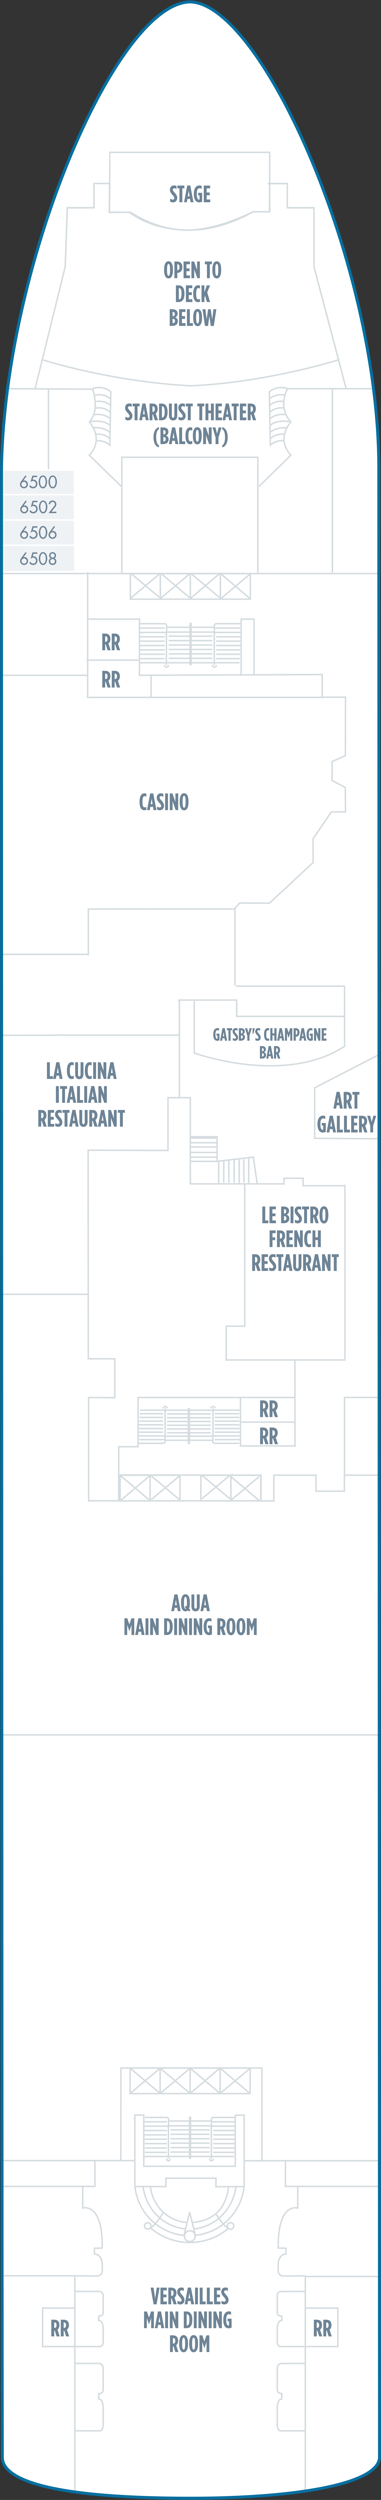 <?xml version="1.0" encoding="utf-8"?>
<!-- Generator: Adobe Illustrator 23.0.2, SVG Export Plug-In . SVG Version: 6.00 Build 0)  -->
<svg version="1.1" id="STAR_DECK_06" xmlns="http://www.w3.org/2000/svg" xmlns:xlink="http://www.w3.org/1999/xlink" x="0px"
	 y="0px" width="128.039px" height="838.327px" viewBox="0 0 128.039 838.327" style="enable-background:new 0 0 128.039 838.327;"
	 xml:space="preserve">
<rect x="0" y="0" width="128.039" height="838.327" fill="#333333" stroke="none"/>
<style type="text/css">
	.st0{fill:#FFFFFF;}
	.st1{fill:none;stroke:#D5DCE0;stroke-width:0.5;}
	.st2{fill:#6E8496;}
	.st3{fill:#EFF2F5;stroke:#FFFFFF;stroke-width:0.5;stroke-miterlimit:10;}
	.st4{fill:none;stroke:#076FA0;stroke-miterlimit:10;}
	.st5{fill:none;}
</style>
<g id="STAR_DECK_06_BOTTOM">
	<path class="st0" d="M127.539,824.259c-0.845,9.25-30.627,13.491-63.391,13.491c-38.871,0-62.371-4.241-63.354-13.246
		C0.614,809.037,0.5,157.605,0.5,157.605C1.309,88.859,39.285,0.342,64.155,0.643c23.796,1.032,63.384,88.505,63.142,156.96
		L127.539,824.259z"/>
	<polygon class="st1" points="63.974,200.93 63.974,192.342 74.06,192.342 74.06,200.93 	"/>
	<polygon class="st1" points="53.89,200.93 53.89,192.342 63.974,192.342 63.974,200.93 	"/>
	<polygon class="st1" points="74.054,200.93 74.054,192.342 84.138,192.342 84.138,200.93 	"/>
	<polygon class="st1" points="43.806,200.93 43.806,192.342 53.892,192.342 53.892,200.93 	"/>
	<line class="st1" x1="0.284" y1="192.333" x2="127.261" y2="192.333"/>
	<line class="st1" x1="16.284" y1="130.384" x2="16.284" y2="157.342"/>
	<path class="st1" d="M2.452,130.342l28.725,0.166c-0.395-0.682,2.8,6.631-1.143,11.001c0,0,5.216,5.625-0.034,11.125l10.784,10.5"
		/>
	<path class="st1" d="M125.33,130.342H96.623c0,0-3.5,6.042,1.125,11.167c0,0-5.215,5.625,0.035,11.125l-10.785,10.5"/>
	<polyline class="st1" points="11.784,130.384 21.921,89.425 22.618,69.675 31.579,69.675 31.579,61.541 	"/>
	<polyline class="st1" points="116.34,130.384 105.506,89.425 105.506,69.675 96.546,69.675 96.546,61.541 89.974,61.541 	"/>
	<line class="st1" x1="111.703" y1="130.342" x2="111.703" y2="192.009"/>
	<rect x="40.942" y="153.343" class="st1" width="45.708" height="39"/>
	<path class="st1" d="M37.243,133.842c-1.863-1.713-4.154-1.57-5.287-1.357"/>
	<path class="st1" d="M37.243,136.044c-1.66-1.525-3.658-1.579-4.876-1.422"/>
	<path class="st1" d="M37.076,138.247c-1.642-1.509-3.614-1.578-4.836-1.427"/>
	<path class="st1" d="M37.077,140.471c-1.863-1.713-4.363-1.592-5.496-1.379"/>
	<path class="st1" d="M36.909,142.617c-1.863-1.713-5.264-1.433-6.396-1.22"/>
	<path class="st1" d="M37.034,145.058c-1.863-1.713-4.82-1.774-5.953-1.561"/>
	<path class="st1" d="M36.868,147.056c-1.57-1.443-3.443-1.569-4.673-1.445"/>
	<path class="st1" d="M32.321,147.802c1.229-0.102,3.029,0.062,4.547,1.457l0.041,0.042l0.334-17.875
		c-2.584-2.375-5.99-1.182-5.99-1.182"/>
	<path class="st1" d="M90.511,133.842c1.863-1.713,4.154-1.57,5.287-1.357"/>
	<path class="st1" d="M90.511,136.044c1.66-1.525,3.658-1.579,4.877-1.422"/>
	<path class="st1" d="M90.679,138.247c1.641-1.509,3.613-1.578,4.836-1.427"/>
	<path class="st1" d="M90.677,140.471c1.863-1.713,4.365-1.592,5.498-1.379"/>
	<path class="st1" d="M90.847,142.617c1.863-1.713,5.264-1.433,6.396-1.22"/>
	<path class="st1" d="M90.72,145.058c1.863-1.713,4.822-1.774,5.955-1.561"/>
	<path class="st1" d="M90.888,147.056c1.568-1.443,3.443-1.569,4.672-1.445"/>
	<path class="st1" d="M95.433,147.802c-1.229-0.102-3.029,0.062-4.545,1.457l-0.043,0.042l-0.334-17.875
		c2.584-2.375,5.99-1.182,5.99-1.182"/>
	<line class="st1" x1="74.177" y1="200.773" x2="83.943" y2="192.586"/>
	<line class="st1" x1="84.005" y1="200.704" x2="74.224" y2="192.422"/>
	<line class="st1" x1="64.021" y1="200.657" x2="73.976" y2="192.206"/>
	<line class="st1" x1="73.833" y1="200.423" x2="64.146" y2="192.283"/>
	<line class="st1" x1="54.036" y1="200.595" x2="63.849" y2="192.329"/>
	<line class="st1" x1="63.724" y1="200.408" x2="54.052" y2="192.267"/>
	<line class="st1" x1="43.927" y1="200.579" x2="53.833" y2="192.267"/>
	<line class="st1" x1="53.599" y1="200.345" x2="44.005" y2="192.298"/>
	<path class="st1" d="M21.932,89.109l0.686-19.434h8.96v-8.134h5.305l-0.091,9.68l7.067-0.045c0,0,8.833,6.167,19.333,6
		c10.501-0.166,21.834-6.166,21.834-6.166l5.542-0.001l0.03-9.467l5.947,0.065v8.069h8.96v19.75l8.288,31.333"/>
	<line class="st1" x1="40.544" y1="503.159" x2="50.356" y2="494.877"/>
	<line class="st1" x1="50.294" y1="503.096" x2="40.575" y2="494.915"/>
	<line class="st1" x1="50.821" y1="502.891" x2="60.343" y2="494.915"/>
	<line class="st1" x1="60.272" y1="502.864" x2="50.825" y2="494.915"/>
	<line class="st1" x1="67.821" y1="502.641" x2="77.343" y2="494.665"/>
	<line class="st1" x1="77.273" y1="502.614" x2="67.825" y2="494.665"/>
	<line class="st1" x1="77.572" y1="503.141" x2="87.093" y2="495.165"/>
	<line class="st1" x1="87.023" y1="503.114" x2="77.576" y2="495.165"/>
	<line class="st1" x1="74.099" y1="701.912" x2="83.865" y2="693.724"/>
	<line class="st1" x1="83.927" y1="701.958" x2="74.146" y2="693.677"/>
	<line class="st1" x1="63.942" y1="701.99" x2="73.898" y2="693.539"/>
	<line class="st1" x1="73.755" y1="701.833" x2="64.067" y2="693.693"/>
	<line class="st1" x1="53.958" y1="701.927" x2="63.771" y2="693.662"/>
	<line class="st1" x1="63.646" y1="701.818" x2="53.974" y2="693.677"/>
	<line class="st1" x1="43.849" y1="701.912" x2="53.755" y2="693.599"/>
	<line class="st1" x1="53.521" y1="701.755" x2="43.927" y2="693.708"/>
	<path class="st1" d="M72.708,209.153c-0.373,0-0.676,0.256-0.676,0.578"/>
	<line class="st1" x1="80.871" y1="209.153" x2="72.708" y2="209.153"/>
	<line class="st1" x1="72.033" y1="209.731" x2="72.033" y2="211.971"/>
	<line class="st1" x1="72.033" y1="211.971" x2="55.989" y2="211.971"/>
	<path class="st1" d="M55.989,209.731c0-0.322-0.297-0.578-0.67-0.578"/>
	<line class="st1" x1="55.989" y1="211.971" x2="55.989" y2="209.731"/>
	<line class="st1" x1="55.319" y1="209.153" x2="47.108" y2="209.153"/>
	<line class="st1" x1="64.192" y1="222.965" x2="64.192" y2="208.946"/>
	<line class="st1" x1="63.866" y1="222.965" x2="63.866" y2="208.946"/>
	<line class="st1" x1="80.49" y1="222.248" x2="64.192" y2="222.248"/>
	<line class="st1" x1="64.192" y1="208.946" x2="63.866" y2="208.946"/>
	<line class="st1" x1="64.192" y1="222.965" x2="63.866" y2="222.965"/>
	<line class="st1" x1="63.866" y1="222.248" x2="46.98" y2="222.248"/>
	<line class="st1" x1="63.866" y1="220.764" x2="56.685" y2="220.764"/>
	<line class="st1" x1="63.866" y1="219.278" x2="56.685" y2="219.278"/>
	<line class="st1" x1="63.866" y1="217.791" x2="56.685" y2="217.791"/>
	<line class="st1" x1="63.866" y1="216.305" x2="56.685" y2="216.305"/>
	<line class="st1" x1="63.866" y1="214.819" x2="56.685" y2="214.819"/>
	<line class="st1" x1="63.866" y1="213.332" x2="56.685" y2="213.332"/>
	<line class="st1" x1="63.866" y1="210.362" x2="56.034" y2="210.362"/>
	<line class="st1" x1="71.375" y1="220.764" x2="64.192" y2="220.764"/>
	<line class="st1" x1="71.375" y1="219.278" x2="64.192" y2="219.278"/>
	<line class="st1" x1="71.375" y1="217.791" x2="64.192" y2="217.791"/>
	<line class="st1" x1="71.375" y1="216.305" x2="64.192" y2="216.305"/>
	<line class="st1" x1="71.375" y1="214.819" x2="64.192" y2="214.819"/>
	<line class="st1" x1="71.375" y1="213.332" x2="64.192" y2="213.332"/>
	<line class="st1" x1="72.083" y1="210.362" x2="64.192" y2="210.362"/>
	<line class="st1" x1="46.921" y1="210.616" x2="55.378" y2="210.616"/>
	<line class="st1" x1="47.036" y1="212.082" x2="56.265" y2="212.082"/>
	<line class="st1" x1="46.864" y1="213.543" x2="55.378" y2="213.543"/>
	<line class="st1" x1="47.036" y1="215.008" x2="55.344" y2="215.008"/>
	<line class="st1" x1="72.013" y1="210.616" x2="80.72" y2="210.616"/>
	<line class="st1" x1="71.957" y1="212.082" x2="80.779" y2="212.082"/>
	<line class="st1" x1="72.679" y1="213.543" x2="80.835" y2="213.543"/>
	<line class="st1" x1="72.679" y1="215.008" x2="80.779" y2="215.008"/>
	<path class="st1" d="M55.267,223.133c0,0.309,0.293,0.561,0.653,0.561c0.361,0,0.652-0.252,0.652-0.561l0,0"/>
	<line class="st1" x1="56.572" y1="223.133" x2="56.572" y2="222.965"/>
	<line class="st1" x1="55.267" y1="223.133" x2="55.267" y2="222.965"/>
	<path class="st1" d="M71.375,223.133c0,0.309,0.291,0.561,0.648,0.561c0.363,0,0.656-0.252,0.656-0.561l0,0"/>
	<line class="st1" x1="72.679" y1="223.133" x2="72.679" y2="222.965"/>
	<line class="st1" x1="71.375" y1="223.133" x2="71.375" y2="222.965"/>
	<line class="st1" x1="55.929" y1="222.965" x2="55.929" y2="212.112"/>
	<line class="st1" x1="47.095" y1="217.938" x2="55.378" y2="217.938"/>
	<line class="st1" x1="47.095" y1="219.399" x2="55.378" y2="219.399"/>
	<line class="st1" x1="47.151" y1="220.866" x2="55.378" y2="220.866"/>
	<line class="st1" x1="47.036" y1="216.471" x2="55.378" y2="216.471"/>
	<line class="st1" x1="72.015" y1="222.965" x2="72.015" y2="211.915"/>
	<line class="st1" x1="72.679" y1="217.938" x2="80.72" y2="217.938"/>
	<line class="st1" x1="72.679" y1="219.399" x2="80.664" y2="219.399"/>
	<line class="st1" x1="72.679" y1="220.866" x2="80.607" y2="220.866"/>
	<line class="st1" x1="72.587" y1="216.471" x2="80.896" y2="216.471"/>
	<path class="st1" d="M54.799,484.001c0.373,0,0.675-0.217,0.675-0.49"/>
	<line class="st1" x1="46.637" y1="484.001" x2="54.799" y2="484.001"/>
	<line class="st1" x1="55.474" y1="483.511" x2="55.474" y2="481.612"/>
	<line class="st1" x1="55.474" y1="481.612" x2="71.518" y2="481.612"/>
	<path class="st1" d="M71.518,483.511c0,0.273,0.297,0.49,0.67,0.49"/>
	<line class="st1" x1="71.518" y1="481.612" x2="71.518" y2="483.511"/>
	<line class="st1" x1="72.188" y1="484.001" x2="80.399" y2="484.001"/>
	<line class="st1" x1="63.315" y1="472.29" x2="63.315" y2="484.177"/>
	<line class="st1" x1="63.641" y1="472.29" x2="63.641" y2="484.177"/>
	<line class="st1" x1="47.017" y1="472.897" x2="63.315" y2="472.897"/>
	<line class="st1" x1="63.315" y1="484.177" x2="63.641" y2="484.177"/>
	<line class="st1" x1="63.315" y1="472.29" x2="63.641" y2="472.29"/>
	<line class="st1" x1="63.641" y1="472.897" x2="80.527" y2="472.897"/>
	<line class="st1" x1="63.641" y1="474.156" x2="70.823" y2="474.156"/>
	<line class="st1" x1="63.641" y1="475.415" x2="70.823" y2="475.415"/>
	<line class="st1" x1="63.641" y1="476.676" x2="70.823" y2="476.676"/>
	<line class="st1" x1="63.641" y1="477.937" x2="70.823" y2="477.937"/>
	<line class="st1" x1="63.641" y1="479.197" x2="70.823" y2="479.197"/>
	<line class="st1" x1="63.641" y1="480.457" x2="70.823" y2="480.457"/>
	<line class="st1" x1="63.641" y1="482.976" x2="71.473" y2="482.976"/>
	<line class="st1" x1="56.133" y1="474.156" x2="63.315" y2="474.156"/>
	<line class="st1" x1="56.133" y1="475.415" x2="63.315" y2="475.415"/>
	<line class="st1" x1="56.133" y1="476.676" x2="63.315" y2="476.676"/>
	<line class="st1" x1="56.133" y1="477.937" x2="63.315" y2="477.937"/>
	<line class="st1" x1="56.133" y1="479.197" x2="63.315" y2="479.197"/>
	<line class="st1" x1="56.133" y1="480.457" x2="63.315" y2="480.457"/>
	<line class="st1" x1="55.424" y1="482.976" x2="63.315" y2="482.976"/>
	<line class="st1" x1="80.586" y1="482.761" x2="72.129" y2="482.761"/>
	<line class="st1" x1="80.471" y1="481.517" x2="71.243" y2="481.517"/>
	<line class="st1" x1="80.643" y1="480.279" x2="72.129" y2="480.279"/>
	<line class="st1" x1="80.471" y1="479.037" x2="72.164" y2="479.037"/>
	<line class="st1" x1="55.495" y1="482.761" x2="46.788" y2="482.761"/>
	<line class="st1" x1="55.551" y1="481.517" x2="46.728" y2="481.517"/>
	<line class="st1" x1="54.829" y1="480.279" x2="46.671" y2="480.279"/>
	<line class="st1" x1="54.829" y1="479.037" x2="46.728" y2="479.037"/>
	<path class="st1" d="M72.241,472.147c0-0.262-0.293-0.476-0.653-0.476c-0.361,0-0.652,0.214-0.652,0.476l0,0"/>
	<line class="st1" x1="70.935" y1="472.147" x2="70.935" y2="472.29"/>
	<line class="st1" x1="72.241" y1="472.147" x2="72.241" y2="472.29"/>
	<path class="st1" d="M56.133,472.147c0-0.262-0.291-0.476-0.648-0.476c-0.363,0-0.656,0.214-0.656,0.476l0,0"/>
	<line class="st1" x1="54.829" y1="472.147" x2="54.829" y2="472.29"/>
	<line class="st1" x1="56.133" y1="472.147" x2="56.133" y2="472.29"/>
	<line class="st1" x1="71.579" y1="472.29" x2="71.579" y2="481.493"/>
	<line class="st1" x1="80.413" y1="476.552" x2="72.129" y2="476.552"/>
	<line class="st1" x1="80.413" y1="475.313" x2="72.129" y2="475.313"/>
	<line class="st1" x1="80.356" y1="474.07" x2="72.129" y2="474.07"/>
	<line class="st1" x1="80.471" y1="477.796" x2="72.129" y2="477.796"/>
	<line class="st1" x1="55.493" y1="472.29" x2="55.493" y2="481.66"/>
	<line class="st1" x1="54.829" y1="476.552" x2="46.788" y2="476.552"/>
	<line class="st1" x1="54.829" y1="475.313" x2="46.844" y2="475.313"/>
	<line class="st1" x1="54.829" y1="474.07" x2="46.901" y2="474.07"/>
	<line class="st1" x1="54.92" y1="477.796" x2="46.612" y2="477.796"/>
	<path class="st1" d="M71.664,710.058c-0.335,0-0.606,0.256-0.606,0.578"/>
	<line class="st1" x1="78.993" y1="710.058" x2="71.664" y2="710.058"/>
	<line class="st1" x1="71.057" y1="710.636" x2="71.057" y2="712.876"/>
	<line class="st1" x1="71.057" y1="712.876" x2="56.652" y2="712.876"/>
	<path class="st1" d="M56.652,710.636c0-0.322-0.267-0.578-0.602-0.578"/>
	<line class="st1" x1="56.652" y1="712.876" x2="56.652" y2="710.636"/>
	<line class="st1" x1="56.05" y1="710.058" x2="48.678" y2="710.058"/>
	<line class="st1" x1="64.017" y1="723.871" x2="64.017" y2="709.851"/>
	<line class="st1" x1="63.725" y1="723.871" x2="63.725" y2="709.851"/>
	<line class="st1" x1="78.65" y1="723.154" x2="64.017" y2="723.154"/>
	<line class="st1" x1="64.017" y1="709.851" x2="63.725" y2="709.851"/>
	<line class="st1" x1="64.017" y1="723.871" x2="63.725" y2="723.871"/>
	<line class="st1" x1="63.725" y1="723.154" x2="48.562" y2="723.154"/>
	<line class="st1" x1="63.725" y1="721.669" x2="57.276" y2="721.669"/>
	<line class="st1" x1="63.725" y1="720.183" x2="57.276" y2="720.183"/>
	<line class="st1" x1="63.725" y1="718.697" x2="57.276" y2="718.697"/>
	<line class="st1" x1="63.725" y1="717.21" x2="57.276" y2="717.21"/>
	<line class="st1" x1="63.725" y1="715.724" x2="57.276" y2="715.724"/>
	<line class="st1" x1="63.725" y1="714.238" x2="57.276" y2="714.238"/>
	<line class="st1" x1="63.725" y1="711.267" x2="56.692" y2="711.267"/>
	<line class="st1" x1="70.465" y1="721.669" x2="64.017" y2="721.669"/>
	<line class="st1" x1="70.465" y1="720.183" x2="64.017" y2="720.183"/>
	<line class="st1" x1="70.465" y1="718.697" x2="64.017" y2="718.697"/>
	<line class="st1" x1="70.465" y1="717.21" x2="64.017" y2="717.21"/>
	<line class="st1" x1="70.465" y1="715.724" x2="64.017" y2="715.724"/>
	<line class="st1" x1="70.465" y1="714.238" x2="64.017" y2="714.238"/>
	<line class="st1" x1="71.102" y1="711.267" x2="64.017" y2="711.267"/>
	<line class="st1" x1="48.509" y1="711.521" x2="56.103" y2="711.521"/>
	<line class="st1" x1="48.613" y1="712.988" x2="56.899" y2="712.988"/>
	<line class="st1" x1="48.458" y1="714.449" x2="56.103" y2="714.449"/>
	<line class="st1" x1="48.613" y1="715.914" x2="56.071" y2="715.914"/>
	<line class="st1" x1="71.04" y1="711.521" x2="78.857" y2="711.521"/>
	<line class="st1" x1="70.989" y1="712.988" x2="78.91" y2="712.988"/>
	<line class="st1" x1="71.637" y1="714.449" x2="78.96" y2="714.449"/>
	<line class="st1" x1="71.637" y1="715.914" x2="78.91" y2="715.914"/>
	<path class="st1" d="M56.003,724.039c0,0.309,0.263,0.56,0.585,0.56c0.325,0,0.586-0.252,0.586-0.56l0,0"/>
	<line class="st1" x1="57.174" y1="724.039" x2="57.174" y2="723.871"/>
	<line class="st1" x1="56.003" y1="724.039" x2="56.003" y2="723.871"/>
	<path class="st1" d="M70.465,724.039c0,0.309,0.262,0.56,0.583,0.56c0.326,0,0.589-0.252,0.589-0.56l0,0"/>
	<line class="st1" x1="71.637" y1="724.039" x2="71.637" y2="723.871"/>
	<line class="st1" x1="70.465" y1="724.039" x2="70.465" y2="723.871"/>
	<line class="st1" x1="56.597" y1="723.871" x2="56.597" y2="713.017"/>
	<line class="st1" x1="48.666" y1="718.843" x2="56.103" y2="718.843"/>
	<line class="st1" x1="48.666" y1="720.304" x2="56.103" y2="720.304"/>
	<line class="st1" x1="48.716" y1="721.771" x2="56.103" y2="721.771"/>
	<line class="st1" x1="48.613" y1="717.376" x2="56.103" y2="717.376"/>
	<line class="st1" x1="71.041" y1="723.871" x2="71.041" y2="712.82"/>
	<line class="st1" x1="71.637" y1="718.843" x2="78.857" y2="718.843"/>
	<line class="st1" x1="71.637" y1="720.304" x2="78.806" y2="720.304"/>
	<line class="st1" x1="71.637" y1="721.771" x2="78.755" y2="721.771"/>
	<line class="st1" x1="71.555" y1="717.376" x2="79.015" y2="717.376"/>
	<polyline class="st1" points="29.683,320.367 29.683,304.842 78.767,304.809 80.535,302.816 90.535,302.864 105.246,289.237 
		105.203,281.283 111.369,272.249 116.119,272.283 116.039,264.071 111.603,261.712 111.626,255.362 116.068,253.419 
		116.105,233.791 108.285,233.791 108.285,226.2 46.868,226.45 46.868,207.617 29.534,207.617 	"/>
	<line class="st1" x1="0.784" y1="581.764" x2="127.535" y2="581.764"/>
	<polyline class="st1" points="76.033,456.367 76.033,444.719 82.253,444.719 82.253,397.2 	"/>
	<polyline class="st1" points="76.035,456.052 115.916,456.052 115.916,397.274 	"/>
	<line class="st1" x1="79.277" y1="330.702" x2="115.953" y2="330.702"/>
	<polyline class="st1" points="39.902,503.117 39.902,485.138 46.415,485.138 46.415,468.632 99.027,468.632 	"/>
	<polyline class="st1" points="99.097,455.784 99.136,484.885 80.804,484.885 80.804,468.456 	"/>
	<line class="st1" x1="81.099" y1="476.888" x2="99.082" y2="476.888"/>
	<line class="st1" x1="0.443" y1="724.534" x2="45.458" y2="724.534"/>
	<line class="st1" x1="81.878" y1="724.575" x2="127.605" y2="724.575"/>
	<polygon class="st1" points="79.066,709.346 82.042,709.257 82.042,733.247 72.576,733.306 72.576,730.437 55.748,730.437 
		55.748,733.247 45.31,733.247 45.31,709.257 48.323,709.257 48.323,726.438 79.066,726.438 	"/>
	<polyline class="st1" points="25.142,835.423 25.142,763.161 0.722,763.161 	"/>
	<polyline class="st1" points="102.605,835.581 102.605,763.411 127.619,763.411 	"/>
	<polyline class="st1" points="24.952,786.896 14.317,786.896 14.317,773.993 25.451,773.993 	"/>
	<polyline class="st1" points="40.61,724.368 40.632,693.507 88.019,693.507 88.033,724.867 	"/>
	<line class="st1" x1="0.797" y1="347.185" x2="18.567" y2="347.16"/>
	<polyline class="st1" points="127.285,381.867 105.753,381.731 105.753,364.785 127.119,353.785 	"/>
	<rect x="40.368" y="494.704" class="st1" width="10.083" height="8.586"/>
	<polygon class="st1" points="50.454,503.29 50.454,494.704 60.479,494.704 60.479,503.29 	"/>
	<polygon class="st1" points="67.505,503.29 67.505,494.704 77.589,494.704 77.589,503.29 	"/>
	<polygon class="st1" points="77.591,503.29 77.591,494.704 87.619,494.704 87.619,503.29 	"/>
	<polygon class="st1" points="63.896,702.068 63.896,693.48 73.982,693.48 73.982,702.068 	"/>
	<polygon class="st1" points="53.812,702.068 53.812,693.48 63.896,693.48 63.896,702.068 	"/>
	<polygon class="st1" points="73.976,702.068 73.976,693.48 84.06,693.48 84.06,702.068 	"/>
	<polygon class="st1" points="43.728,702.068 43.728,693.48 53.813,693.48 53.813,702.068 	"/>
	<path class="st1" d="M61.929,749.618c-8.697-0.821-15.633-7.657-16.561-16.28"/>
	<path class="st1" d="M82.005,733.405c-0.951,8.563-7.834,15.351-16.471,16.205"/>
	<path class="st1" d="M76.765,747.277c-3.512,2.944-8.039,4.718-12.981,4.718c-4.977,0-9.533-1.799-13.055-4.781"/>
	<path class="st1" d="M62.194,747.429c-7.395-0.729-13.301-6.794-14.153-14.467"/>
	<path class="st1" d="M79.341,732.956c-0.85,7.675-6.756,13.743-14.153,14.472"/>
	<path class="st1" d="M62.718,745.263c-6.275-0.467-11.334-5.419-12.121-11.732"/>
	<path class="st1" d="M76.785,733.539c-1.24,9.899-8.467,11.521-12.122,11.733"/>
	<path class="st1" d="M54.847,742.054c0,0-3.479,5.396-4.562,5.062"/>
	<path class="st1" d="M50.713,746.442c0,0.598-0.485,1.083-1.083,1.083c-0.6,0-1.084-0.485-1.084-1.083
		c0-0.599,0.484-1.084,1.084-1.084C50.228,745.358,50.713,745.843,50.713,746.442z"/>
	<path class="st1" d="M72.406,742.184c0,0,3.35,5.266,4.432,4.933"/>
	<path class="st1" d="M76.41,746.442c0,0.598,0.484,1.083,1.084,1.083c0.598,0,1.082-0.485,1.082-1.083
		c0-0.599-0.484-1.084-1.082-1.084C76.894,745.358,76.41,745.843,76.41,746.442z"/>
	<circle class="st1" cx="63.784" cy="749.867" r="1.812"/>
	<polyline class="st1" points="61.784,749.867 63.722,741.804 65.722,749.929 	"/>
	<path class="st1" d="M0.675,733.19H27.8v7.243c0,0,6.802-2.062,6.547,13.434c0,0-0.25,0-2.611,0.058v1.942
		c0,0,2.549-0.166,2.65,3.75v1.625c0,0,0.148,1.938-1.852,2l-7.291-0.065"/>
	<path class="st1" d="M25.304,768.409h7.979c0,0,1.385,0.038,1.385,1.313c0,1.658,0,5.054,0,5.946c0,1.022-1.484,1.02-1.484,1.02
		v1.479c0,0,1.501-0.106,1.501,2.729c0,2.551,0,4.212,0,4.212s0.099,1.792-1.184,1.792c-1.982,0-8.195,0-8.195,0"/>
	<path class="st1" d="M25.304,792.554h7.979c0,0,1.385,0.046,1.385,1.605c0,2.026,0,6.176,0,7.267c0,1.251-1.484,1.247-1.484,1.247
		v1.763c0,0,1.501-0.087,1.501,3.379c0,3.117,0,5.147,0,5.147s0.099,2.19-1.184,2.19c-1.982,0-8.195,0-8.195,0"/>
	<polyline class="st1" points="102.908,786.896 113.541,786.896 113.541,773.993 102.408,773.993 	"/>
	<path class="st1" d="M127.183,733.19H100.06v7.243c0,0-6.803-2.062-6.549,13.434c0,0,0.25,0,2.611,0.058v1.942
		c0,0-2.549-0.166-2.648,3.75v1.625c0,0-0.15,1.938,1.85,2l7.291-0.065"/>
	<path class="st1" d="M102.556,768.409h-7.98c0,0-1.385,0.038-1.385,1.313c0,1.658,0,5.054,0,5.946c0,1.022,1.486,1.02,1.486,1.02
		v1.479c0,0-1.502-0.106-1.502,2.729c0,2.551,0,4.212,0,4.212s-0.098,1.792,1.186,1.792c1.98,0,8.195,0,8.195,0"/>
	<path class="st1" d="M102.556,792.554h-7.98c0,0-1.385,0.046-1.385,1.605c0,2.026,0,6.176,0,7.267c0,1.251,1.486,1.247,1.486,1.247
		v1.763c0,0-1.502-0.087-1.502,3.379c0,3.117,0,5.147,0,5.147s-0.098,2.19,1.186,2.19c1.98,0,8.195,0,8.195,0"/>
	<polyline class="st1" points="127.458,494.68 115.732,494.68 115.732,500.044 106.195,500.044 106.195,494.68 92.013,494.68 
		92.013,503.314 87.699,503.314 87.699,494.68 40.284,494.617 	"/>
	<polyline class="st1" points="127.402,468.617 115.777,468.617 115.777,494.68 	"/>
	<polyline class="st1" points="87.441,503.29 29.784,503.29 29.784,468.632 38.561,468.7 38.561,455.662 29.672,455.662 
		29.624,385.705 54.032,385.794 56.451,385.783 56.451,368.098 63.949,368.098 63.966,396.992 95.453,396.992 95.453,395.117 
		101.869,395.117 101.869,397.617 116.035,397.617 	"/>
	<line class="st1" x1="0.618" y1="434.034" x2="29.451" y2="434.034"/>
	<polyline class="st1" points="27.8,733.19 31.891,733.19 31.891,724.765 	"/>
	<polyline class="st1" points="100.015,733.19 95.923,733.19 95.923,724.765 	"/>
	<line class="st1" x1="60.284" y1="368.324" x2="60.284" y2="335.367"/>
	<polyline class="st1" points="115.785,340.841 79.535,340.841 79.535,335.367 59.777,335.367 	"/>
	<polyline class="st1" points="18.431,347.117 23.284,347.117 60.034,347.117 	"/>
	<path class="st1" d="M115.785,330.867v20c-20.258,13.25-50.501,2.25-50.501,2.25V335.7"/>
	<line class="st1" x1="78.951" y1="304.867" x2="78.951" y2="330.533"/>
	<line class="st1" x1="0.618" y1="320.034" x2="29.451" y2="320.034"/>
	<polyline class="st1" points="108.453,233.867 29.452,233.867 29.452,191.867 	"/>
	<line class="st1" x1="50.784" y1="226.367" x2="50.784" y2="234.033"/>
	<line class="st1" x1="29.452" y1="226.458" x2="0.784" y2="226.458"/>
	<line class="st1" x1="29.034" y1="221.367" x2="47.063" y2="221.367"/>
	<polyline class="st1" points="81.042,226.367 81.042,207.617 85.373,207.617 85.373,226.593 	"/>
	<path class="st1" d="M73.482,396.74v-7.514 M75.191,396.613v-7.615 M76.896,396.613v-7.722 M78.703,396.613v-7.843 M80.385,396.74
		v-7.924 M81.953,396.613v-7.843 M83.572,396.74v-8.357 M63.797,389.454h9.215 M63.84,388.041h9.215 M63.857,386.444l9.09,0.029"/>
	<path class="st1" d="M63.797,384.62h9.215 M63.84,383.208h9.215 M63.857,381.61l9.09,0.029"/>
	<polyline class="st1" points="86.444,397.117 85.15,388.021 72.968,389.445 72.96,381.2 63.944,381.2 	"/>
	<path class="st1" d="M113.619,120.7c0,0-23.879,7.568-49.501,8.667c-26.834-1.333-49.667-8.667-49.667-8.667"/>
	<path class="st1" d="M36.904,51.088h53.731v19.92h-5.608c0,0-9.726,5.982-20.69,6.148c-12.498,0.19-19.306-4.812-20.84-5.98h-6.764
		l0.171-16.223C36.904,54.953,36.904,51.088,36.904,51.088z"/>
	<path class="st2" d="M87.409,469.605h1.008c0.999,0.001,1.727,0.529,1.726,1.785v0.071c-0.001,0.728-0.289,1.191-0.657,1.471
		l0.75,2.271l-1.039-0.001l-0.631-1.951h-0.184l-0.002,1.951l-0.975-0.001L87.409,469.605z M88.43,472.372
		c0.424,0.001,0.735-0.247,0.736-0.902v-0.064c0-0.703-0.335-0.888-0.759-0.888h-0.024l-0.001,1.854H88.43z M90.592,469.607
		l1.008,0.001c1,0.001,1.727,0.529,1.726,1.784v0.072c0,0.728-0.289,1.191-0.656,1.471l0.749,2.271l-1.039-0.001l-0.63-1.951
		l-0.185-0.001l-0.001,1.951l-0.976-0.001L90.592,469.607z M91.614,472.375c0.424,0,0.736-0.247,0.736-0.903v-0.063
		c0.001-0.704-0.335-0.888-0.759-0.889h-0.023l-0.002,1.855H91.614z"/>
	<path class="st2" d="M87.41,478.701h1.007c1,0.001,1.727,0.529,1.726,1.785v0.071c0,0.728-0.288,1.191-0.656,1.471l0.75,2.271
		l-1.04-0.001l-0.63-1.951h-0.184l-0.002,1.951l-0.976-0.001L87.41,478.701z M88.43,481.468c0.424,0.001,0.736-0.247,0.736-0.902
		l0.001-0.064c0-0.703-0.336-0.888-0.76-0.888h-0.023l-0.002,1.854H88.43z M90.593,478.703l1.008,0.001
		c0.999,0.001,1.727,0.529,1.726,1.784v0.072c-0.001,0.728-0.289,1.191-0.657,1.471l0.75,2.271l-1.039-0.001l-0.631-1.951
		l-0.184-0.001l-0.002,1.951l-0.975-0.001L90.593,478.703z M91.615,481.471c0.424,0,0.735-0.247,0.736-0.903v-0.063
		c0-0.704-0.335-0.888-0.759-0.889h-0.024l-0.001,1.855H91.615z"/>
	<path class="st2" d="M34.369,212.461l1.007,0.001c1,0,1.727,0.529,1.726,1.784v0.072c0,0.728-0.289,1.191-0.657,1.47l0.75,2.271
		h-1.039l-0.63-1.952h-0.184l-0.002,1.951h-0.975L34.369,212.461z M35.39,215.229c0.424,0,0.736-0.247,0.736-0.903v-0.064
		c0.001-0.704-0.335-0.888-0.759-0.888h-0.024l-0.001,1.855H35.39z M37.553,212.464l1.007,0.001c1,0.001,1.727,0.529,1.726,1.784
		v0.072c0,0.728-0.289,1.191-0.657,1.471l0.75,2.271h-1.04l-0.63-1.952h-0.184l-0.001,1.951h-0.976L37.553,212.464z M38.574,215.231
		c0.424,0,0.736-0.248,0.736-0.903v-0.064c0-0.704-0.335-0.888-0.759-0.888h-0.024l-0.001,1.855H38.574z"/>
	<path class="st2" d="M34.368,224.959l1.007,0.001c1,0,1.727,0.529,1.726,1.784v0.072c0,0.728-0.289,1.191-0.657,1.47l0.75,2.271
		h-1.04l-0.63-1.952H35.34l-0.001,1.951h-0.976L34.368,224.959z M35.39,227.726c0.424,0,0.736-0.247,0.736-0.903v-0.064
		c0-0.704-0.335-0.888-0.759-0.888h-0.024l-0.002,1.855H35.39z M37.552,224.961l1.007,0.001c1,0.001,1.727,0.529,1.726,1.784v0.072
		c0,0.728-0.289,1.191-0.657,1.471l0.75,2.271h-1.04l-0.63-1.952h-0.184l-0.001,1.951h-0.976L37.552,224.961z M38.573,227.729
		c0.424,0,0.736-0.248,0.736-0.903v-0.064c0-0.704-0.335-0.888-0.759-0.888h-0.024l-0.001,1.855H38.573z"/>
	<path class="st2" d="M17.241,777.888h1.007c1,0.001,1.727,0.529,1.726,1.785v0.071c0,0.728-0.289,1.191-0.657,1.471l0.75,2.271
		l-1.039-0.001l-0.63-1.951h-0.184l-0.002,1.951l-0.975-0.001L17.241,777.888z M18.262,780.654c0.424,0.001,0.736-0.247,0.736-0.902
		v-0.064c0.001-0.703-0.335-0.888-0.759-0.888h-0.024l-0.001,1.854H18.262z M20.425,777.89l1.007,0.001
		c1,0.001,1.727,0.529,1.726,1.784v0.072c0,0.728-0.289,1.191-0.657,1.471l0.75,2.271l-1.04-0.001l-0.63-1.951l-0.184-0.001
		l-0.001,1.951l-0.976-0.001L20.425,777.89z M21.446,780.657c0.424,0,0.736-0.247,0.736-0.903v-0.063
		c0-0.704-0.335-0.888-0.759-0.889h-0.024l-0.001,1.855H21.446z"/>
	<path class="st2" d="M105.477,777.888h1.008c0.999,0.001,1.727,0.529,1.726,1.785v0.071c-0.001,0.728-0.289,1.191-0.657,1.471
		l0.75,2.271l-1.039-0.001l-0.631-1.951h-0.184l-0.002,1.951l-0.975-0.001L105.477,777.888z M106.499,780.654
		c0.424,0.001,0.735-0.247,0.736-0.902v-0.064c0-0.703-0.335-0.888-0.759-0.888h-0.024l-0.001,1.854H106.499z M108.661,777.89
		l1.008,0.001c1,0.001,1.727,0.529,1.726,1.784v0.072c0,0.728-0.289,1.191-0.656,1.471l0.749,2.271l-1.039-0.001l-0.63-1.951
		l-0.185-0.001l-0.001,1.951l-0.976-0.001L108.661,777.89z M109.682,780.657c0.424,0,0.736-0.247,0.736-0.903v-0.063
		c0.001-0.704-0.335-0.888-0.759-0.889h-0.023l-0.002,1.855H109.682z"/>
	<path class="st2" d="M57.181,67.635v-1.016c0.344,0.2,0.615,0.312,0.879,0.312c0.28,0,0.52-0.136,0.52-0.48v-0.016
		c0-0.256-0.08-0.448-0.543-0.976c-0.664-0.751-0.936-1.111-0.936-1.791v-0.016c0-0.896,0.583-1.463,1.359-1.463
		c0.392,0,0.624,0.056,0.863,0.176v1.015c-0.304-0.176-0.488-0.256-0.744-0.256c-0.272,0-0.503,0.176-0.503,0.48v0.016
		c0,0.264,0.08,0.36,0.543,0.896c0.768,0.887,0.936,1.231,0.936,1.871v0.016c0,0.88-0.616,1.463-1.383,1.463
		C57.789,67.867,57.461,67.771,57.181,67.635z M60.3,63.157h-0.688v-0.928h2.351v0.928h-0.688v4.669H60.3V63.157z M62.917,62.214
		h1.039l1.063,5.613h-0.976l-0.184-1.111h-0.888l-0.176,1.111h-0.943L62.917,62.214z M63.716,65.836l-0.296-1.847l-0.304,1.847
		H63.716z M65.141,65.124v-0.192c0-1.807,0.768-2.742,1.871-2.742c0.296,0,0.544,0.064,0.744,0.16v1.016
		c-0.24-0.144-0.456-0.24-0.711-0.24c-0.56,0-0.912,0.56-0.912,1.767v0.272c0,1.463,0.432,1.799,0.832,1.799
		c0.032,0,0.04,0,0.088-0.008v-1.431h-0.48v-0.872h1.368v2.975c-0.352,0.152-0.64,0.24-1.016,0.24
		C65.948,67.867,65.141,67.075,65.141,65.124z M68.477,62.229h2.143v0.928h-1.167v1.391h1.031v0.928h-1.031v1.423h1.191v0.927
		h-2.167V62.229z"/>
	<path class="st2" d="M46.899,268.964v-0.192c0-1.967,0.728-2.742,1.639-2.742c0.272,0,0.432,0.032,0.64,0.128v1.007
		c-0.2-0.12-0.36-0.184-0.544-0.184c-0.432,0-0.744,0.384-0.744,1.783v0.208c0,1.479,0.312,1.783,0.76,1.783
		c0.152,0,0.344-0.056,0.544-0.176v0.959c-0.224,0.128-0.44,0.168-0.72,0.168C47.579,271.707,46.899,270.916,46.899,268.964z
		 M50.466,266.054h1.04l1.063,5.613h-0.976l-0.184-1.111h-0.887l-0.176,1.111h-0.944L50.466,266.054z M51.266,269.676l-0.296-1.847
		l-0.304,1.847H51.266z M52.747,271.475v-1.016c0.344,0.2,0.616,0.312,0.879,0.312c0.28,0,0.52-0.136,0.52-0.479v-0.016
		c0-0.256-0.08-0.448-0.543-0.976c-0.664-0.751-0.936-1.111-0.936-1.791v-0.016c0-0.896,0.583-1.463,1.359-1.463
		c0.392,0,0.624,0.056,0.863,0.176v1.016c-0.304-0.176-0.488-0.256-0.744-0.256c-0.271,0-0.503,0.176-0.503,0.479v0.016
		c0,0.264,0.08,0.36,0.543,0.896c0.768,0.887,0.936,1.231,0.936,1.871v0.016c0,0.879-0.616,1.463-1.383,1.463
		C53.355,271.707,53.027,271.611,52.747,271.475z M55.483,266.07h0.976v5.597h-0.976V266.07z M57.051,266.07h0.912l0.983,2.83v-2.83
		h0.951v5.597h-0.863l-1.031-2.966v2.966h-0.952C57.051,271.667,57.051,266.07,57.051,266.07z M60.379,269.013v-0.288
		c0-1.847,0.6-2.734,1.487-2.734c0.888,0,1.487,0.887,1.487,2.734v0.288c0,1.847-0.6,2.734-1.487,2.734
		S60.379,270.859,60.379,269.013z M62.362,269.013v-0.288c0-1.439-0.2-1.839-0.496-1.839c-0.295,0-0.496,0.399-0.496,1.839v0.288
		c0,1.439,0.2,1.839,0.496,1.839S62.362,270.452,62.362,269.013z"/>
	<path class="st2" d="M113.102,366.137h1.039l1.063,5.613h-0.976l-0.184-1.111h-0.888l-0.176,1.111h-0.943L113.102,366.137z
		 M113.901,369.759l-0.296-1.847l-0.304,1.847H113.901z M115.502,366.153h1.007c1,0,1.728,0.527,1.728,1.783v0.072
		c0,0.728-0.288,1.191-0.656,1.472l0.752,2.271h-1.039l-0.632-1.951h-0.184v1.951h-0.976V366.153z M116.526,368.919
		c0.424,0,0.735-0.248,0.735-0.903v-0.064c0-0.704-0.336-0.888-0.76-0.888h-0.023v1.855H116.526z M119.126,367.081h-0.688v-0.927
		h2.351v0.927h-0.688v4.669h-0.976v-4.669H119.126z M106.69,377.047v-0.192c0-1.807,0.768-2.742,1.871-2.742
		c0.296,0,0.544,0.064,0.744,0.16v1.016c-0.24-0.144-0.456-0.24-0.712-0.24c-0.56,0-0.911,0.56-0.911,1.767v0.272
		c0,1.463,0.432,1.799,0.831,1.799c0.032,0,0.04,0,0.088-0.008v-1.431h-0.479v-0.872h1.367v2.975c-0.352,0.152-0.64,0.24-1.016,0.24
		C107.498,379.79,106.69,378.999,106.69,377.047z M110.81,374.137h1.039l1.063,5.613h-0.976l-0.184-1.111h-0.888l-0.176,1.111
		h-0.943L110.81,374.137z M111.609,377.759l-0.295-1.847l-0.305,1.847H111.609z M113.211,374.153h0.976v4.669h1.031v0.928h-2.007
		V374.153z M115.61,374.153h0.976v4.669h1.031v0.928h-2.007V374.153z M118.01,374.153h2.143v0.927h-1.167v1.391h1.031v0.928h-1.031
		v1.423h1.191v0.928h-2.167V374.153z M120.65,374.153h1.008c0.999,0,1.727,0.527,1.727,1.783v0.072c0,0.728-0.288,1.191-0.655,1.472
		l0.751,2.271h-1.039l-0.632-1.951h-0.184v1.951h-0.976V374.153z M121.673,376.919c0.424,0,0.735-0.248,0.735-0.903v-0.064
		c0-0.704-0.336-0.888-0.76-0.888h-0.023v1.855H121.673z M124.425,377.543l-1.039-3.39h1.008l0.527,2.095l0.535-2.095h0.984
		l-1.04,3.39v2.207h-0.976L124.425,377.543L124.425,377.543z"/>
	<path class="st2" d="M71.664,346.963v-0.144c0-1.355,0.575-2.057,1.402-2.057c0.223,0,0.408,0.048,0.559,0.12v0.762
		c-0.181-0.108-0.342-0.18-0.534-0.18c-0.42,0-0.684,0.419-0.684,1.325v0.204c0,1.098,0.324,1.35,0.624,1.35
		c0.023,0,0.029,0,0.065-0.006v-1.073h-0.359v-0.654h1.025v2.231c-0.264,0.114-0.479,0.18-0.762,0.18
		C72.269,349.02,71.664,348.426,71.664,346.963z M74.752,344.78h0.78l0.797,4.209h-0.731l-0.138-0.833h-0.666l-0.132,0.833h-0.707
		L74.752,344.78z M75.352,347.497l-0.222-1.385l-0.228,1.385H75.352z M76.763,345.488h-0.516v-0.696h1.763v0.696h-0.516v3.502
		h-0.731V345.488z M78.227,348.846v-0.761c0.258,0.15,0.462,0.234,0.659,0.234c0.21,0,0.391-0.102,0.391-0.36v-0.012
		c0-0.192-0.061-0.336-0.408-0.731c-0.498-0.564-0.701-0.833-0.701-1.343v-0.012c0-0.671,0.438-1.097,1.019-1.097
		c0.294,0,0.468,0.042,0.648,0.132v0.762c-0.229-0.132-0.366-0.192-0.558-0.192c-0.204,0-0.378,0.132-0.378,0.359v0.012
		c0,0.198,0.06,0.27,0.407,0.672c0.576,0.666,0.702,0.923,0.702,1.403v0.012c0,0.66-0.462,1.097-1.038,1.097
		C78.683,349.02,78.437,348.948,78.227,348.846z M80.267,344.792h0.636c0.707,0,1.367,0.288,1.367,1.067v0.03
		c0,0.54-0.306,0.803-0.605,0.947c0.354,0.156,0.659,0.402,0.659,0.936v0.054c0,0.744-0.575,1.164-1.392,1.164h-0.665
		C80.267,348.99,80.267,344.792,80.267,344.792z M81.01,346.555c0.324,0,0.54-0.186,0.54-0.552v-0.012
		c0-0.366-0.216-0.521-0.54-0.521h-0.012v1.085H81.01z M81.016,348.312c0.336,0,0.576-0.198,0.576-0.545v-0.03
		c0-0.348-0.24-0.545-0.576-0.545h-0.018v1.121L81.016,348.312L81.016,348.312z M83.105,347.334l-0.78-2.542h0.756l0.396,1.571
		l0.402-1.571h0.737l-0.779,2.542v1.655h-0.731L83.105,347.334L83.105,347.334z M84.887,344.792h0.72v0.054l-0.456,1.859h-0.264
		V344.792z M85.823,348.846v-0.761c0.258,0.15,0.462,0.234,0.66,0.234c0.21,0,0.39-0.102,0.39-0.36v-0.012
		c0-0.192-0.061-0.336-0.408-0.731c-0.497-0.564-0.701-0.833-0.701-1.343v-0.012c0-0.671,0.438-1.097,1.02-1.097
		c0.294,0,0.468,0.042,0.647,0.132v0.762c-0.229-0.132-0.366-0.192-0.558-0.192c-0.204,0-0.378,0.132-0.378,0.359v0.012
		c0,0.198,0.06,0.27,0.407,0.672c0.576,0.666,0.702,0.923,0.702,1.403v0.012c0,0.66-0.462,1.097-1.037,1.097
		C86.279,349.02,86.033,348.948,85.823,348.846z M88.745,346.963v-0.144c0-1.475,0.546-2.057,1.229-2.057
		c0.204,0,0.324,0.024,0.479,0.096v0.756c-0.149-0.09-0.27-0.138-0.407-0.138c-0.324,0-0.558,0.288-0.558,1.337v0.156
		c0,1.109,0.233,1.337,0.569,1.337c0.114,0,0.258-0.042,0.408-0.132v0.719c-0.168,0.096-0.33,0.126-0.54,0.126
		C89.254,349.02,88.745,348.426,88.745,346.963z M90.833,344.792h0.731v1.739H92.2v-1.739h0.731v4.198H92.2v-1.763h-0.636v1.763
		h-0.731C90.833,348.99,90.833,344.792,90.833,344.792z M93.953,344.78h0.779l0.798,4.209h-0.731l-0.139-0.833h-0.665l-0.132,0.833
		h-0.708L93.953,344.78z M94.552,347.497l-0.222-1.385l-0.229,1.385H94.552z M95.752,344.792h0.726l0.516,1.535l0.517-1.535h0.726
		v4.198h-0.702v-2.537l-0.533,1.589h-0.013l-0.533-1.589v2.537h-0.702v-4.198H95.752z M98.669,344.792h0.654
		c0.797,0,1.354,0.432,1.354,1.415v0.012c0,0.948-0.527,1.397-1.271,1.451H99.4v1.319h-0.731V344.792z M99.407,346.993
		c0.306-0.018,0.539-0.24,0.539-0.75v-0.012c0-0.534-0.204-0.762-0.521-0.762H99.4v1.523L99.407,346.993L99.407,346.993z
		 M101.356,344.78h0.78l0.797,4.209h-0.731l-0.138-0.833h-0.666l-0.132,0.833h-0.707L101.356,344.78z M101.957,347.497l-0.223-1.385
		l-0.228,1.385H101.957z M103.025,346.963v-0.144c0-1.355,0.575-2.057,1.403-2.057c0.222,0,0.407,0.048,0.558,0.12v0.762
		c-0.18-0.108-0.342-0.18-0.534-0.18c-0.419,0-0.684,0.419-0.684,1.325v0.204c0,1.098,0.324,1.35,0.624,1.35
		c0.023,0,0.03,0,0.065-0.006v-1.073h-0.359v-0.654h1.025v2.231c-0.264,0.114-0.479,0.18-0.762,0.18
		C103.63,349.02,103.025,348.426,103.025,346.963z M105.527,344.792h0.684l0.737,2.123v-2.123h0.714v4.198h-0.647l-0.773-2.225
		v2.225h-0.714L105.527,344.792L105.527,344.792z M108.094,344.792h1.607v0.696h-0.875v1.043h0.773v0.695h-0.773v1.067h0.894v0.696
		h-1.626V344.792z M87.35,350.792h0.636c0.707,0,1.367,0.288,1.367,1.067v0.03c0,0.54-0.306,0.803-0.605,0.947
		c0.354,0.156,0.659,0.402,0.659,0.936v0.054c0,0.744-0.576,1.164-1.392,1.164H87.35V350.792z M88.093,352.555
		c0.324,0,0.54-0.186,0.54-0.552v-0.012c0-0.366-0.216-0.521-0.54-0.521h-0.012v1.085H88.093z M88.099,354.312
		c0.336,0,0.576-0.198,0.576-0.545v-0.03c0-0.348-0.24-0.545-0.576-0.545h-0.018v1.121L88.099,354.312L88.099,354.312z
		 M90.272,350.78h0.779l0.798,4.209h-0.732l-0.138-0.833h-0.665l-0.133,0.833h-0.707L90.272,350.78z M90.872,353.497l-0.223-1.385
		l-0.228,1.385H90.872z M92.072,350.792h0.756c0.749,0,1.295,0.396,1.295,1.337v0.054c0,0.546-0.216,0.894-0.491,1.104l0.563,1.703
		h-0.779l-0.475-1.463h-0.138v1.463h-0.731V350.792z M92.839,352.867c0.318,0,0.552-0.186,0.552-0.677v-0.048
		c0-0.527-0.252-0.666-0.569-0.666h-0.019v1.391H92.839z"/>
	<path class="st2" d="M58.614,534.666h1.039l1.063,5.613H59.74l-0.184-1.111h-0.888l-0.176,1.111H57.55L58.614,534.666z
		 M59.413,538.288l-0.296-1.847l-0.304,1.847H59.413z M63.141,540.008c-0.232,0.239-0.503,0.352-0.792,0.352
		c-0.919,0-1.511-0.888-1.511-2.734v-0.288c0-1.847,0.6-2.734,1.487-2.734c0.888,0,1.487,0.888,1.487,2.734v0.288
		c0,0.76-0.112,1.359-0.304,1.799l0.503,0.464l-0.488,0.52L63.141,540.008z M62.573,539.416l-0.48-0.472l0.456-0.504l0.231,0.248
		c0.024-0.264,0.04-0.608,0.04-1.063v-0.288c0-1.439-0.2-1.839-0.496-1.839s-0.496,0.399-0.496,1.839v0.288
		c0,1.567,0.208,1.854,0.567,1.854C62.461,539.479,62.517,539.464,62.573,539.416z M64.334,538.648v-3.966h0.967v4.062
		c0,0.504,0.176,0.704,0.424,0.704s0.424-0.2,0.424-0.704v-4.062h0.967v3.966c0,1.175-0.591,1.703-1.391,1.703
		C64.926,540.352,64.334,539.823,64.334,538.648z M68.421,534.666h1.039l1.063,5.613h-0.976l-0.184-1.111h-0.888l-0.176,1.111
		h-0.943L68.421,534.666z M69.221,538.288l-0.296-1.847l-0.304,1.847H69.221z M41.814,542.683h0.968l0.688,2.047l0.688-2.047h0.968
		v5.597H44.19v-3.382l-0.712,2.118h-0.016l-0.712-2.118v3.382h-0.936C41.814,548.28,41.814,542.683,41.814,542.683z M46.486,542.666
		h1.039l1.063,5.613h-0.975l-0.184-1.111h-0.888l-0.176,1.111h-0.943L46.486,542.666z M47.285,546.288l-0.296-1.847l-0.304,1.847
		H47.285z M48.902,542.683h0.976v5.597h-0.976V542.683z M50.47,542.683h0.911l0.984,2.83v-2.83h0.951v5.597h-0.863l-1.032-2.967
		v2.967H50.47V542.683z M55.166,542.683h0.912c1.247,0,1.959,0.903,1.959,2.702v0.192c0,1.799-0.712,2.702-1.959,2.702h-0.912
		V542.683z M56.182,547.384c0.463,0,0.863-0.408,0.863-1.807v-0.192c0-1.399-0.4-1.807-0.863-1.807h-0.04v3.806H56.182z
		 M58.534,542.683h0.976v5.597h-0.976V542.683z M60.102,542.683h0.911l0.984,2.83v-2.83h0.951v5.597h-0.863l-1.032-2.967v2.967
		h-0.951V542.683z M63.542,542.683h0.975v5.597h-0.975V542.683z M65.11,542.683h0.912l0.983,2.83v-2.83h0.952v5.597h-0.864
		l-1.031-2.967v2.967H65.11V542.683z M68.438,545.577v-0.192c0-1.807,0.768-2.742,1.871-2.742c0.296,0,0.544,0.063,0.743,0.16v1.015
		c-0.239-0.144-0.455-0.239-0.711-0.239c-0.561,0-0.912,0.56-0.912,1.767v0.272c0,1.463,0.432,1.799,0.832,1.799
		c0.031,0,0.04,0,0.088-0.008v-1.432h-0.48v-0.871h1.367v2.974c-0.352,0.152-0.639,0.24-1.015,0.24
		C69.246,548.319,68.438,547.527,68.438,545.577z M73.045,542.683h1.008c0.999,0,1.728,0.527,1.728,1.783v0.071
		c0,0.728-0.288,1.191-0.656,1.472l0.752,2.271h-1.04l-0.631-1.951h-0.185v1.951h-0.976
		C73.045,548.28,73.045,542.683,73.045,542.683z M74.069,545.449c0.424,0,0.736-0.248,0.736-0.904v-0.063
		c0-0.704-0.336-0.888-0.76-0.888h-0.024v1.855H74.069z M76.134,545.625v-0.288c0-1.847,0.6-2.734,1.486-2.734
		c0.888,0,1.487,0.888,1.487,2.734v0.288c0,1.847-0.6,2.734-1.487,2.734C76.734,548.359,76.134,547.472,76.134,545.625z
		 M78.117,545.625v-0.288c0-1.439-0.2-1.839-0.496-1.839s-0.495,0.399-0.495,1.839v0.288c0,1.438,0.199,1.839,0.495,1.839
		S78.117,547.063,78.117,545.625z M79.494,545.625v-0.288c0-1.847,0.6-2.734,1.487-2.734s1.487,0.888,1.487,2.734v0.288
		c0,1.847-0.6,2.734-1.487,2.734S79.494,547.472,79.494,545.625z M81.477,545.625v-0.288c0-1.439-0.2-1.839-0.496-1.839
		s-0.496,0.399-0.496,1.839v0.288c0,1.438,0.2,1.839,0.496,1.839S81.477,547.063,81.477,545.625z M82.95,542.683h0.968l0.688,2.047
		l0.688-2.047h0.968v5.597h-0.936v-3.382l-0.712,2.118h-0.016l-0.712-2.118v3.382H82.95V542.683z"/>
	<path class="st2" d="M50.62,767.13h0.991l0.528,3.646l0.528-3.646h0.959l-1,5.612h-1.007L50.62,767.13z M53.923,767.13h2.143v0.928
		h-1.167v1.391h1.031v0.928h-1.031v1.423h1.191v0.928h-2.167C53.923,772.728,53.923,767.13,53.923,767.13z M56.563,767.13h1.008
		c1,0,1.727,0.527,1.727,1.783v0.071c0,0.728-0.288,1.191-0.656,1.472l0.751,2.271h-1.04l-0.631-1.951h-0.184v1.951h-0.976
		L56.563,767.13L56.563,767.13z M57.586,769.896c0.424,0,0.736-0.248,0.736-0.904v-0.063c0-0.704-0.336-0.888-0.76-0.888h-0.024
		v1.855H57.586z M59.627,772.534v-1.015c0.344,0.199,0.615,0.312,0.879,0.312c0.28,0,0.52-0.136,0.52-0.479v-0.017
		c0-0.256-0.08-0.447-0.543-0.975c-0.664-0.752-0.936-1.112-0.936-1.791v-0.017c0-0.896,0.583-1.463,1.359-1.463
		c0.392,0,0.624,0.056,0.863,0.176v1.016c-0.304-0.176-0.488-0.256-0.744-0.256c-0.272,0-0.503,0.176-0.503,0.479v0.016
		c0,0.265,0.08,0.36,0.543,0.896c0.768,0.888,0.936,1.231,0.936,1.871v0.017c0,0.879-0.616,1.463-1.383,1.463
		C60.235,772.767,59.907,772.671,59.627,772.534z M63.131,767.113h1.04l1.063,5.613h-0.975l-0.184-1.111h-0.888l-0.176,1.111h-0.943
		L63.131,767.113z M63.93,770.735l-0.296-1.847l-0.304,1.847H63.93z M65.547,767.13h0.975v5.597h-0.975V767.13z M67.115,767.13
		h0.975v4.669h1.031v0.928h-2.006V767.13z M69.515,767.13h0.976v4.669h1.031v0.928h-2.007V767.13z M71.915,767.13h2.144v0.928H72.89
		v1.391h1.031v0.928H72.89v1.423h1.191v0.928h-2.167L71.915,767.13L71.915,767.13z M74.435,772.534v-1.015
		c0.344,0.199,0.615,0.312,0.879,0.312c0.28,0,0.521-0.136,0.521-0.479v-0.017c0-0.256-0.08-0.447-0.544-0.975
		c-0.664-0.752-0.936-1.112-0.936-1.791v-0.017c0-0.896,0.584-1.463,1.359-1.463c0.392,0,0.623,0.056,0.863,0.176v1.016
		c-0.304-0.176-0.487-0.256-0.743-0.256c-0.272,0-0.504,0.176-0.504,0.479v0.016c0,0.265,0.08,0.36,0.544,0.896
		c0.768,0.888,0.936,1.231,0.936,1.871v0.017c0,0.879-0.616,1.463-1.384,1.463C75.043,772.767,74.714,772.671,74.435,772.534z
		 M48.411,775.13h0.968l0.688,2.047l0.688-2.047h0.968v5.597h-0.936v-3.382l-0.712,2.118h-0.016l-0.712-2.118v3.382h-0.936
		C48.411,780.727,48.411,775.13,48.411,775.13z M53.083,775.113h1.039l1.063,5.613H54.21l-0.184-1.111h-0.888l-0.176,1.111H52.02
		L53.083,775.113z M53.882,778.735l-0.296-1.847l-0.304,1.847H53.882z M55.499,775.13h0.976v5.597h-0.976V775.13z M57.067,775.13
		h0.911l0.984,2.83v-2.83h0.951v5.597H59.05l-1.032-2.967v2.967h-0.951C57.067,780.727,57.067,775.13,57.067,775.13z M61.763,775.13
		h0.912c1.247,0,1.958,0.903,1.958,2.702v0.192c0,1.799-0.711,2.702-1.958,2.702h-0.912C61.763,780.726,61.763,775.13,61.763,775.13
		z M62.779,779.831c0.463,0,0.863-0.408,0.863-1.807v-0.192c0-1.399-0.4-1.807-0.863-1.807h-0.04v3.806H62.779z M65.131,775.13
		h0.976v5.597h-0.976V775.13z M66.699,775.13h0.911l0.984,2.83v-2.83h0.951v5.597h-0.863l-1.032-2.967v2.967h-0.951
		C66.699,780.727,66.699,775.13,66.699,775.13z M70.139,775.13h0.976v5.597h-0.976V775.13z M71.707,775.13h0.912l0.983,2.83v-2.83
		h0.951v5.597H73.69l-1.031-2.967v2.967h-0.952V775.13z M75.035,778.024v-0.192c0-1.807,0.768-2.742,1.871-2.742
		c0.296,0,0.544,0.063,0.744,0.16v1.015c-0.24-0.144-0.456-0.239-0.712-0.239c-0.56,0-0.911,0.56-0.911,1.767v0.272
		c0,1.463,0.432,1.799,0.831,1.799c0.032,0,0.04,0,0.088-0.008v-1.432h-0.479v-0.871h1.367v2.974c-0.352,0.152-0.64,0.24-1.016,0.24
		C75.842,780.767,75.035,779.975,75.035,778.024z M57.131,783.13h1.007c1,0,1.727,0.527,1.727,1.783v0.071
		c0,0.728-0.288,1.191-0.656,1.472l0.751,2.271h-1.039l-0.632-1.951h-0.184v1.951H57.13L57.131,783.13L57.131,783.13z
		 M58.155,785.896c0.424,0,0.735-0.248,0.735-0.904v-0.063c0-0.704-0.336-0.888-0.76-0.888h-0.024v1.855H58.155z M60.219,786.072
		v-0.288c0-1.847,0.6-2.734,1.487-2.734s1.487,0.888,1.487,2.734v0.288c0,1.847-0.6,2.734-1.487,2.734
		C60.819,788.807,60.219,787.919,60.219,786.072z M62.202,786.072v-0.288c0-1.439-0.2-1.839-0.496-1.839s-0.496,0.399-0.496,1.839
		v0.288c0,1.438,0.2,1.839,0.496,1.839S62.202,787.511,62.202,786.072z M63.579,786.072v-0.288c0-1.847,0.6-2.734,1.487-2.734
		s1.487,0.888,1.487,2.734v0.288c0,1.847-0.6,2.734-1.487,2.734C64.179,788.807,63.579,787.919,63.579,786.072z M65.562,786.072
		v-0.288c0-1.439-0.2-1.839-0.496-1.839s-0.496,0.399-0.496,1.839v0.288c0,1.438,0.2,1.839,0.496,1.839
		S65.562,787.511,65.562,786.072z M67.035,783.13h0.967l0.688,2.047l0.688-2.047h0.968v5.597H69.41v-3.382l-0.712,2.118h-0.016
		l-0.711-2.118v3.382h-0.936C67.035,788.727,67.035,783.13,67.035,783.13z"/>
	<path class="st2" d="M88.162,404.598h0.976v4.67h1.031v0.927h-2.007V404.598z M90.562,404.598h2.143v0.928h-1.167v1.391h1.031
		v0.928h-1.031v1.423h1.191v0.927h-2.167V404.598z M94.473,404.598h0.848c0.943,0,1.822,0.384,1.822,1.423v0.04
		c0,0.72-0.407,1.071-0.808,1.263c0.472,0.208,0.88,0.536,0.88,1.248v0.072c0,0.992-0.768,1.551-1.854,1.551h-0.888V404.598z
		 M95.464,406.949c0.432,0,0.72-0.248,0.72-0.736v-0.016c0-0.488-0.288-0.696-0.72-0.696h-0.016v1.447h0.016V406.949z
		 M95.472,409.292c0.448,0,0.768-0.264,0.768-0.728v-0.04c0-0.464-0.319-0.728-0.768-0.728h-0.023v1.496H95.472z M97.641,404.598
		h0.976v5.597h-0.976V404.598z M99.089,410.003v-1.016c0.344,0.2,0.615,0.312,0.88,0.312c0.279,0,0.52-0.136,0.52-0.48v-0.016
		c0-0.256-0.08-0.448-0.544-0.976c-0.664-0.751-0.936-1.111-0.936-1.791v-0.016c0-0.896,0.584-1.463,1.359-1.463
		c0.392,0,0.624,0.056,0.863,0.176v1.015c-0.304-0.176-0.487-0.256-0.743-0.256c-0.272,0-0.504,0.176-0.504,0.48v0.016
		c0,0.264,0.08,0.36,0.544,0.896c0.768,0.887,0.936,1.231,0.936,1.871v0.016c0,0.88-0.616,1.463-1.384,1.463
		C99.697,410.235,99.37,410.139,99.089,410.003z M102.209,405.526h-0.688v-0.928h2.351v0.928h-0.688v4.669h-0.976v-4.669H102.209z
		 M104.281,404.598h1.007c1,0,1.728,0.528,1.728,1.783v0.072c0,0.728-0.288,1.191-0.655,1.471l0.751,2.271h-1.039l-0.632-1.951
		h-0.184v1.951h-0.976C104.281,410.195,104.281,404.598,104.281,404.598z M105.304,407.365c0.424,0,0.735-0.248,0.735-0.903v-0.064
		c0-0.704-0.336-0.888-0.76-0.888h-0.023v1.855H105.304z M107.37,407.541v-0.288c0-1.847,0.6-2.734,1.486-2.734
		c0.888,0,1.487,0.887,1.487,2.734v0.288c0,1.847-0.6,2.735-1.487,2.735C107.969,410.275,107.37,409.388,107.37,407.541z
		 M109.352,407.541v-0.288c0-1.439-0.2-1.839-0.496-1.839s-0.495,0.4-0.495,1.839v0.288c0,1.439,0.199,1.839,0.495,1.839
		S109.352,408.98,109.352,407.541z M90.598,412.598h2.039v0.927h-1.063v1.408h0.927v0.926h-0.927v2.335h-0.976V412.598z
		 M93.078,412.598h1.007c1,0,1.728,0.527,1.728,1.783v0.072c0,0.727-0.288,1.191-0.655,1.471l0.751,2.271H94.87l-0.632-1.951h-0.184
		v1.951h-0.976V412.598z M94.101,415.364c0.424,0,0.735-0.248,0.735-0.903v-0.064c0-0.704-0.336-0.888-0.76-0.888h-0.023v1.855
		H94.101z M96.262,412.598h2.143v0.927h-1.167v1.391h1.031v0.927h-1.031v1.423h1.191v0.928h-2.167V412.598z M98.902,412.598h0.911
		l0.983,2.83v-2.83h0.952v5.596h-0.864l-1.031-2.967v2.967h-0.951L98.902,412.598L98.902,412.598z M102.229,415.492V415.3
		c0-1.966,0.729-2.742,1.64-2.742c0.271,0,0.432,0.032,0.64,0.128v1.007c-0.2-0.12-0.359-0.184-0.544-0.184
		c-0.432,0-0.743,0.384-0.743,1.783v0.208c0,1.479,0.312,1.783,0.76,1.783c0.151,0,0.344-0.057,0.543-0.177v0.96
		c-0.224,0.128-0.439,0.168-0.72,0.168C102.909,418.234,102.229,417.442,102.229,415.492z M105.014,412.598h0.976v2.318h0.847
		v-2.318h0.976v5.596h-0.976v-2.351h-0.847v2.351h-0.976V412.598z M84.738,420.598h1.007c1,0,1.728,0.527,1.728,1.783v0.071
		c0,0.728-0.288,1.191-0.655,1.472l0.751,2.271H86.53l-0.632-1.951h-0.184v1.951h-0.976
		C84.738,426.195,84.738,420.598,84.738,420.598z M85.761,423.364c0.424,0,0.735-0.248,0.735-0.904v-0.063
		c0-0.704-0.336-0.888-0.76-0.888h-0.023v1.855L85.761,423.364L85.761,423.364z M87.921,420.598h2.143v0.927h-1.167v1.392h1.031
		v0.928h-1.031v1.423h1.191v0.928h-2.167V420.598z M90.442,426.003v-1.016c0.344,0.199,0.615,0.312,0.88,0.312
		c0.279,0,0.52-0.136,0.52-0.479v-0.017c0-0.256-0.08-0.447-0.544-0.976c-0.664-0.751-0.936-1.111-0.936-1.791v-0.016
		c0-0.896,0.584-1.463,1.359-1.463c0.392,0,0.624,0.056,0.863,0.176v1.016c-0.304-0.176-0.487-0.256-0.743-0.256
		c-0.272,0-0.504,0.176-0.504,0.479v0.016c0,0.265,0.08,0.36,0.544,0.896c0.768,0.888,0.936,1.231,0.936,1.871v0.017
		c0,0.879-0.616,1.463-1.384,1.463C91.049,426.234,90.721,426.139,90.442,426.003z M93.561,421.524h-0.688v-0.927h2.351v0.927
		h-0.688v4.67H93.56v-4.67H93.561z M96.177,420.581h1.04l1.062,5.613h-0.975l-0.185-1.111h-0.888l-0.176,1.111h-0.943
		L96.177,420.581z M96.977,424.203l-0.296-1.847l-0.304,1.847H96.977z M98.521,424.563v-3.966h0.968v4.062
		c0,0.504,0.176,0.703,0.424,0.703s0.424-0.199,0.424-0.703v-4.062h0.968v3.966c0,1.175-0.592,1.703-1.392,1.703
		S98.521,425.738,98.521,424.563z M101.866,420.598h1.007c1,0,1.728,0.527,1.728,1.783v0.071c0,0.728-0.288,1.191-0.656,1.472
		l0.752,2.271h-1.039l-0.632-1.951h-0.184v1.951h-0.976V420.598z M102.889,423.364c0.424,0,0.735-0.248,0.735-0.904v-0.063
		c0-0.704-0.336-0.888-0.76-0.888h-0.023v1.855L102.889,423.364L102.889,423.364z M105.833,420.581h1.039l1.063,5.613h-0.975
		l-0.185-1.111h-0.888l-0.176,1.111h-0.943L105.833,420.581z M106.632,424.203l-0.296-1.847l-0.304,1.847H106.632z M108.234,420.598
		h0.911l0.983,2.83v-2.83h0.952v5.597h-0.864l-1.031-2.967v2.967h-0.951L108.234,420.598L108.234,420.598z M112.177,421.524h-0.688
		v-0.927h2.351v0.927h-0.688v4.67h-0.976v-4.67H112.177z"/>
	<path class="st2" d="M15.773,356.217h0.976v4.67h1.031v0.927h-2.007C15.773,361.814,15.773,356.217,15.773,356.217z
		 M18.917,356.201h1.039l1.063,5.613h-0.975l-0.184-1.111h-0.888l-0.176,1.111h-0.943L18.917,356.201z M19.716,359.823l-0.296-1.847
		l-0.304,1.847H19.716z M22.493,359.111v-0.192c0-1.967,0.728-2.742,1.639-2.742c0.272,0,0.432,0.032,0.64,0.128v1.007
		c-0.2-0.12-0.36-0.184-0.543-0.184c-0.432,0-0.744,0.384-0.744,1.783v0.208c0,1.479,0.312,1.783,0.759,1.783
		c0.152,0,0.344-0.056,0.544-0.176v0.959c-0.224,0.128-0.44,0.168-0.72,0.168C23.172,361.854,22.493,361.062,22.493,359.111z
		 M25.261,360.183v-3.966h0.967v4.062c0,0.504,0.176,0.704,0.424,0.704s0.424-0.2,0.424-0.704v-4.062h0.968v3.966
		c0,1.176-0.592,1.703-1.392,1.703C25.853,361.886,25.261,361.358,25.261,360.183z M28.509,359.111v-0.192
		c0-1.967,0.728-2.742,1.639-2.742c0.271,0,0.432,0.032,0.64,0.128v1.007c-0.2-0.12-0.36-0.184-0.544-0.184
		c-0.432,0-0.744,0.384-0.744,1.783v0.208c0,1.479,0.312,1.783,0.76,1.783c0.152,0,0.344-0.056,0.543-0.176v0.959
		c-0.224,0.128-0.439,0.168-0.719,0.168C29.189,361.854,28.509,361.062,28.509,359.111z M31.309,356.217h0.976v5.597h-0.976V356.217
		z M32.877,356.217h0.912l0.983,2.831v-2.831h0.952v5.597H34.86l-1.031-2.966v2.966h-0.952
		C32.877,361.814,32.877,356.217,32.877,356.217z M37.084,356.201h1.04l1.063,5.613h-0.976l-0.184-1.111H37.14l-0.176,1.111H36.02
		L37.084,356.201z M37.884,359.823l-0.296-1.847l-0.304,1.847H37.884z M18.789,364.217h0.976v5.597h-0.976V364.217z M20.877,365.145
		h-0.688v-0.928h2.351v0.928h-0.688v4.669h-0.976L20.877,365.145L20.877,365.145z M23.492,364.201h1.04l1.063,5.613H24.62
		l-0.184-1.111h-0.888l-0.176,1.111h-0.944L23.492,364.201z M24.292,367.823l-0.296-1.847l-0.304,1.847H24.292z M25.893,364.217
		h0.976v4.67H27.9v0.927h-2.007V364.217z M28.309,364.217h0.976v5.597h-0.976V364.217z M30.66,364.201h1.04l1.063,5.613h-0.976
		l-0.184-1.111h-0.887l-0.176,1.111h-0.943L30.66,364.201z M31.46,367.823l-0.295-1.847l-0.304,1.847H31.46z M33.061,364.217h0.912
		l0.983,2.831v-2.831h0.951v5.597h-0.863l-1.031-2.966v2.966h-0.952C33.061,369.814,33.061,364.217,33.061,364.217z M12.873,372.217
		h1.007c1,0,1.727,0.528,1.727,1.783v0.072c0,0.728-0.288,1.191-0.656,1.471l0.752,2.271h-1.04l-0.632-1.951h-0.184v1.951h-0.975
		v-5.597H12.873z M13.897,374.983c0.424,0,0.735-0.248,0.735-0.903v-0.064c0-0.704-0.335-0.888-0.759-0.888h-0.024v1.855H13.897z
		 M16.057,372.217H18.2v0.928h-1.167v1.391h1.032v0.928h-1.032v1.423h1.191v0.927h-2.167
		C16.057,377.814,16.057,372.217,16.057,372.217z M18.577,377.622v-1.016c0.344,0.2,0.616,0.312,0.88,0.312
		c0.28,0,0.52-0.136,0.52-0.48v-0.016c0-0.256-0.08-0.448-0.544-0.976c-0.664-0.751-0.935-1.111-0.935-1.791v-0.016
		c0-0.896,0.583-1.463,1.359-1.463c0.392,0,0.624,0.056,0.864,0.176v1.015c-0.304-0.176-0.488-0.256-0.744-0.256
		c-0.272,0-0.504,0.176-0.504,0.48v0.016c0,0.264,0.08,0.36,0.544,0.896c0.768,0.887,0.936,1.231,0.936,1.871v0.016
		c0,0.88-0.616,1.463-1.383,1.463C19.185,377.854,18.857,377.758,18.577,377.622z M21.696,373.145h-0.688v-0.928h2.351v0.928h-0.688
		v4.669h-0.976L21.696,373.145L21.696,373.145z M24.312,372.201h1.04l1.063,5.613H25.44l-0.184-1.111h-0.888l-0.176,1.111h-0.943
		L24.312,372.201z M25.112,375.823l-0.296-1.847l-0.304,1.847H25.112z M26.657,376.183v-3.966h0.967v4.062
		c0,0.504,0.176,0.704,0.424,0.704s0.424-0.2,0.424-0.704v-4.062h0.967v3.966c0,1.176-0.591,1.703-1.391,1.703
		C27.249,377.886,26.657,377.358,26.657,376.183z M30.001,372.217h1.008c0.999,0,1.727,0.528,1.727,1.783v0.072
		c0,0.728-0.288,1.191-0.655,1.471l0.751,2.271h-1.04l-0.631-1.951h-0.184v1.951h-0.976V372.217z M31.024,374.983
		c0.424,0,0.736-0.248,0.736-0.903v-0.064c0-0.704-0.336-0.888-0.76-0.888h-0.024v1.855H31.024z M33.968,372.201h1.039l1.063,5.613
		h-0.975l-0.184-1.111h-0.888l-0.176,1.111h-0.943L33.968,372.201z M34.768,375.823l-0.296-1.847l-0.304,1.847H34.768z
		 M36.369,372.217h0.911l0.984,2.831v-2.831h0.951v5.597h-0.863l-1.032-2.966v2.966h-0.951V372.217z M40.312,373.145h-0.688v-0.928
		h2.351v0.928h-0.688v4.669h-0.976L40.312,373.145L40.312,373.145z"/>
	<path class="st2" d="M42.123,140.736v-1.016c0.344,0.2,0.616,0.312,0.88,0.312c0.279,0,0.52-0.136,0.52-0.479v-0.016
		c0-0.256-0.08-0.448-0.544-0.976c-0.663-0.751-0.936-1.111-0.936-1.791v-0.016c0-0.896,0.584-1.463,1.359-1.463
		c0.392,0,0.624,0.056,0.863,0.176v1.016c-0.304-0.176-0.487-0.256-0.743-0.256c-0.271,0-0.504,0.176-0.504,0.479v0.016
		c0,0.264,0.08,0.36,0.544,0.896c0.768,0.887,0.936,1.231,0.936,1.871v0.016c0,0.879-0.616,1.463-1.384,1.463
		C42.73,140.968,42.403,140.872,42.123,140.736z M45.243,136.258h-0.688v-0.927h2.352v0.927h-0.688v4.669h-0.976V136.258z
		 M47.858,135.315h1.04l1.062,5.613h-0.975l-0.185-1.111h-0.888l-0.176,1.111h-0.943L47.858,135.315z M48.658,138.937l-0.296-1.847
		l-0.304,1.847H48.658z M50.258,135.331h1.008c0.999,0,1.727,0.527,1.727,1.783v0.072c0,0.728-0.287,1.191-0.655,1.472l0.752,2.271
		h-1.04l-0.632-1.951h-0.184v1.951h-0.976V135.331z M51.282,138.097c0.424,0,0.735-0.248,0.735-0.903v-0.064
		c0-0.704-0.335-0.888-0.759-0.888h-0.024v1.855H51.282z M53.443,135.331h0.911c1.247,0,1.959,0.903,1.959,2.702v0.192
		c0,1.799-0.712,2.703-1.959,2.703h-0.911V135.331z M54.458,140.032c0.464,0,0.864-0.408,0.864-1.807v-0.192
		c0-1.399-0.4-1.807-0.864-1.807h-0.04v3.806L54.458,140.032L54.458,140.032z M56.779,139.297v-3.966h0.967v4.062
		c0,0.504,0.176,0.704,0.424,0.704s0.424-0.2,0.424-0.704v-4.062h0.968v3.966c0,1.175-0.592,1.703-1.392,1.703
		S56.779,140.472,56.779,139.297z M60.002,140.736v-1.016c0.344,0.2,0.615,0.312,0.88,0.312c0.279,0,0.52-0.136,0.52-0.479v-0.016
		c0-0.256-0.08-0.448-0.544-0.976c-0.664-0.751-0.936-1.111-0.936-1.791v-0.016c0-0.896,0.584-1.463,1.359-1.463
		c0.392,0,0.624,0.056,0.863,0.176v1.016c-0.304-0.176-0.487-0.256-0.743-0.256c-0.272,0-0.504,0.176-0.504,0.479v0.016
		c0,0.264,0.08,0.36,0.544,0.896c0.768,0.887,0.936,1.231,0.936,1.871v0.016c0,0.879-0.616,1.463-1.384,1.463
		C60.61,140.968,60.282,140.872,60.002,140.736z M63.122,136.258h-0.688v-0.927h2.351v0.927h-0.688v4.669h-0.976v-4.669H63.122z
		 M66.986,136.258h-0.688v-0.927h2.351v0.927h-0.688v4.669h-0.976v-4.669H66.986z M69.058,135.331h0.976v2.318h0.848v-2.318h0.976
		v5.597h-0.976v-2.351h-0.848v2.351h-0.976V135.331z M72.434,135.331h2.143v0.927H73.41v1.391h1.031v0.928H73.41V140h1.191v0.928
		h-2.167C72.434,140.928,72.434,135.331,72.434,135.331z M75.858,135.315h1.039l1.063,5.613h-0.976l-0.184-1.111h-0.888
		l-0.176,1.111h-0.943L75.858,135.315z M76.657,138.937l-0.296-1.847l-0.304,1.847H76.657z M78.538,136.258H77.85v-0.927h2.351
		v0.927h-0.688v4.669h-0.976v-4.669H78.538z M80.61,135.331h2.143v0.927h-1.167v1.391h1.031v0.928h-1.031V140h1.191v0.928H80.61
		V135.331z M83.25,135.331h1.008c0.999,0,1.727,0.527,1.727,1.783v0.072c0,0.728-0.287,1.191-0.655,1.472l0.752,2.271h-1.04
		l-0.632-1.951h-0.184v1.951H83.25V135.331z M84.273,138.097c0.424,0,0.735-0.248,0.735-0.903v-0.064
		c0-0.704-0.335-0.888-0.759-0.888h-0.024v1.855H84.273z M51.583,146.625c0-1.623,0.503-3.014,1.839-3.406v0.704
		c-0.688,0.36-0.936,1.407-0.936,2.703c0,1.303,0.248,2.351,0.936,2.71v0.704C52.085,149.647,51.583,148.264,51.583,146.625z
		 M53.926,143.331h0.848c0.943,0,1.823,0.384,1.823,1.423v0.04c0,0.72-0.408,1.071-0.808,1.263c0.472,0.208,0.879,0.536,0.879,1.248
		v0.072c0,0.992-0.768,1.551-1.854,1.551h-0.888C53.926,148.928,53.926,143.331,53.926,143.331z M54.918,145.682
		c0.432,0,0.72-0.248,0.72-0.736v-0.016c0-0.487-0.288-0.695-0.72-0.695h-0.016v1.447H54.918z M54.925,148.024
		c0.448,0,0.768-0.264,0.768-0.728v-0.04c0-0.464-0.319-0.728-0.768-0.728h-0.023v1.495L54.925,148.024L54.925,148.024z
		 M57.822,143.315h1.039l1.063,5.613h-0.976l-0.184-1.111h-0.888l-0.176,1.111h-0.943L57.822,143.315z M58.622,146.937l-0.296-1.847
		l-0.304,1.847H58.622z M60.222,143.331h0.976V148h1.031v0.928h-2.007V143.331z M62.327,146.225v-0.192
		c0-1.967,0.728-2.742,1.639-2.742c0.271,0,0.432,0.032,0.64,0.128v1.007c-0.2-0.12-0.359-0.184-0.544-0.184
		c-0.432,0-0.743,0.384-0.743,1.783v0.208c0,1.479,0.312,1.783,0.76,1.783c0.151,0,0.344-0.056,0.543-0.176v0.959
		c-0.224,0.128-0.439,0.168-0.719,0.168C63.005,148.968,62.327,148.176,62.327,146.225z M64.814,146.273v-0.288
		c0-1.847,0.6-2.734,1.487-2.734s1.487,0.887,1.487,2.734v0.288c0,1.847-0.6,2.734-1.487,2.734S64.814,148.12,64.814,146.273z
		 M66.797,146.273v-0.288c0-1.439-0.2-1.839-0.496-1.839s-0.495,0.399-0.495,1.839v0.288c0,1.439,0.199,1.839,0.495,1.839
		S66.797,147.712,66.797,146.273z M68.27,143.331h0.912l0.983,2.83v-2.83h0.951v5.597h-0.863l-1.031-2.966v2.966H68.27V143.331z
		 M72.446,146.721l-1.039-3.39h1.007l0.528,2.095l0.535-2.095h0.983l-1.039,3.39v2.207h-0.976L72.446,146.721L72.446,146.721z
		 M74.678,149.335c0.688-0.36,0.936-1.407,0.936-2.71c0-1.295-0.248-2.343-0.936-2.703v-0.704c1.335,0.392,1.839,1.783,1.839,3.406
		c0,1.639-0.504,3.022-1.839,3.414V149.335z"/>
	<path class="st2" d="M55.152,90.635v-0.288c0-1.847,0.6-2.734,1.487-2.734s1.487,0.887,1.487,2.734v0.288
		c0,1.847-0.6,2.734-1.487,2.734S55.152,92.481,55.152,90.635z M57.134,90.635v-0.288c0-1.439-0.199-1.839-0.495-1.839
		s-0.496,0.399-0.496,1.839v0.288c0,1.439,0.2,1.839,0.496,1.839S57.134,92.074,57.134,90.635z M58.608,87.692h0.871
		c1.063,0,1.808,0.575,1.808,1.887v0.016c0,1.263-0.704,1.863-1.695,1.935h-0.008v1.759h-0.976
		C58.608,93.289,58.608,87.692,58.608,87.692z M59.591,90.626c0.407-0.024,0.72-0.32,0.72-1V89.61c0-0.712-0.272-1.016-0.696-1.016
		h-0.031v2.031L59.591,90.626L59.591,90.626z M61.688,87.692h2.143v0.927h-1.168v1.391h1.032v0.928h-1.032v1.423h1.191v0.928h-2.166
		C61.688,93.289,61.688,87.692,61.688,87.692z M64.328,87.692h0.911l0.983,2.83v-2.83h0.952v5.597H66.31l-1.031-2.966v2.966h-0.951
		V87.692z M69.544,88.62h-0.688v-0.927h2.352v0.927H70.52v4.669h-0.976C69.544,93.289,69.544,88.62,69.544,88.62z M71.36,90.635
		v-0.288c0-1.847,0.6-2.734,1.486-2.734c0.888,0,1.487,0.887,1.487,2.734v0.288c0,1.847-0.6,2.734-1.487,2.734
		C71.96,93.369,71.36,92.481,71.36,90.635z M73.342,90.635v-0.288c0-1.439-0.2-1.839-0.496-1.839s-0.495,0.399-0.495,1.839v0.288
		c0,1.439,0.199,1.839,0.495,1.839S73.342,92.074,73.342,90.635z M59.12,95.692h0.911c1.248,0,1.959,0.903,1.959,2.702v0.192
		c0,1.799-0.711,2.703-1.959,2.703H59.12V95.692z M60.135,100.394c0.464,0,0.863-0.408,0.863-1.807v-0.192
		c0-1.399-0.399-1.807-0.863-1.807h-0.04v3.806H60.135z M62.471,95.692h2.144v0.927h-1.168v1.391h1.031v0.928h-1.031v1.423h1.191
		v0.928h-2.167V95.692z M64.935,98.586v-0.192c0-1.967,0.729-2.742,1.64-2.742c0.271,0,0.432,0.032,0.64,0.128v1.007
		c-0.2-0.12-0.36-0.184-0.544-0.184c-0.432,0-0.743,0.384-0.743,1.783v0.208c0,1.479,0.312,1.783,0.76,1.783
		c0.151,0,0.344-0.056,0.543-0.176v0.959c-0.224,0.128-0.439,0.168-0.72,0.168C65.615,101.329,64.935,100.538,64.935,98.586z
		 M67.719,95.692h0.976v2.342l0.792-2.342h1.103l-0.943,2.366l0.96,3.23h-1.088l-0.607-2.119l-0.216,0.616v1.503H67.72
		L67.719,95.692L67.719,95.692z M57.028,103.692h0.848c0.943,0,1.822,0.384,1.822,1.423v0.04c0,0.72-0.407,1.071-0.808,1.263
		c0.473,0.208,0.88,0.536,0.88,1.248v0.072c0,0.992-0.768,1.551-1.854,1.551h-0.888V103.692z M58.019,106.043
		c0.432,0,0.72-0.248,0.72-0.736v-0.016c0-0.487-0.288-0.695-0.72-0.695h-0.016v1.447H58.019z M58.027,108.386
		c0.448,0,0.768-0.264,0.768-0.728v-0.04c0-0.464-0.319-0.728-0.768-0.728h-0.023v1.495L58.027,108.386L58.027,108.386z
		 M60.179,103.692h2.144v0.927h-1.168v1.391h1.031v0.928h-1.031v1.423h1.191v0.928h-2.167V103.692z M62.82,103.692h0.975v4.669
		h1.032v0.928H62.82V103.692z M64.923,106.635v-0.288c0-1.847,0.6-2.734,1.487-2.734s1.487,0.887,1.487,2.734v0.288
		c0,1.847-0.6,2.734-1.487,2.734S64.923,108.481,64.923,106.635z M66.907,106.635v-0.288c0-1.439-0.2-1.839-0.496-1.839
		s-0.496,0.399-0.496,1.839v0.288c0,1.439,0.2,1.839,0.496,1.839S66.907,108.074,66.907,106.635z M68.036,103.692h0.999l0.408,3.43
		l0.487-3.43h0.904l0.479,3.43l0.416-3.43h0.975l-0.847,5.613h-1.023l-0.464-3.318l-0.464,3.318h-1.023L68.036,103.692z"/>
</g>
<g id="STAR_DECK_06_ROOMS">
	<g id="gDeck06FamilyOceanviewPictureWindowO1">
		<g id="hDeck06FamilyOceanviewPictureWindowO1">
			<g id="g6508">
				<g id="h6508">
					<polygon id="b6508" class="st3" points="0.509,191.761 25.177,191.691 25.132,182.861 0.509,182.861 					"/>
					<path id="t6508" class="st2" d="M8.944,185.404l-1.083,1.494l0.011,0.011c0.119-0.061,0.253-0.099,0.398-0.099
						c0.668,0,1.174,0.632,1.174,1.296c0,0.758-0.603,1.362-1.341,1.362c-0.7,0-1.352-0.593-1.352-1.324
						c0-0.417,0.205-0.769,0.441-1.093l1.384-1.9L8.944,185.404z M8.96,188.161c0-0.516-0.431-0.89-0.862-0.89
						c-0.441,0-0.862,0.412-0.862,0.862c0,0.478,0.399,0.874,0.862,0.874C8.551,189.007,8.96,188.623,8.96,188.161z M11.261,185.711
						l-0.253,0.852l0.286-0.017c0.786,0,1.303,0.687,1.303,1.45c0,0.874-0.667,1.472-1.502,1.472c-0.501,0-1.002-0.269-1.239-0.725
						l0.377-0.363c0.124,0.352,0.539,0.615,0.899,0.615c0.549,0,0.98-0.461,0.98-1.016c0-0.533-0.447-0.983-0.97-0.983
						c-0.286,0-0.582,0.137-0.759,0.368h-0.097l0.625-2.125h1.626v0.472L11.261,185.711L11.261,185.711z M13.034,187.31
						c0-0.852,0.366-2.159,1.417-2.159s1.417,1.307,1.417,2.159c0,0.846-0.372,2.159-1.417,2.159S13.034,188.156,13.034,187.31z
						 M13.519,187.305c0,0.571,0.205,1.703,0.932,1.703s0.932-1.131,0.932-1.703s-0.205-1.714-0.932-1.714
						S13.519,186.733,13.519,187.305z M17.04,187.233c-0.334-0.192-0.533-0.522-0.533-0.928c0-0.676,0.517-1.153,1.163-1.153
						s1.164,0.478,1.164,1.153c0,0.406-0.199,0.736-0.533,0.928c0.42,0.148,0.641,0.549,0.641,0.995
						c0,0.769-0.582,1.241-1.271,1.241s-1.271-0.473-1.271-1.241C16.398,187.782,16.619,187.381,17.04,187.233z M16.883,188.228
						c0,0.417,0.388,0.78,0.786,0.78c0.399,0,0.787-0.363,0.787-0.78c0-0.439-0.377-0.78-0.787-0.78
						C17.26,187.447,16.883,187.788,16.883,188.228z M16.98,186.305c0,0.33,0.351,0.703,0.689,0.703
						c0.339,0,0.689-0.374,0.689-0.703c0-0.396-0.323-0.714-0.689-0.714C17.303,185.591,16.98,185.909,16.98,186.305z"/>
				</g>
			</g>
			<g id="g6506">
				<g id="h6506">
					<polygon id="b6506" class="st3" points="0.509,174.381 0.509,182.861 25.132,182.861 25.088,174.381 					"/>
					<path id="t6506" class="st2" d="M8.96,176.638l-1.083,1.494l0.011,0.011c0.119-0.06,0.253-0.099,0.398-0.099
						c0.668,0,1.174,0.632,1.174,1.296c0,0.758-0.603,1.362-1.341,1.362c-0.7,0-1.352-0.593-1.352-1.324
						c0-0.417,0.205-0.769,0.441-1.093l1.384-1.901L8.96,176.638z M8.976,179.395c0-0.517-0.431-0.89-0.862-0.89
						c-0.441,0-0.862,0.412-0.862,0.862c0,0.478,0.399,0.874,0.862,0.874C8.566,180.241,8.976,179.856,8.976,179.395z
						 M11.276,176.945l-0.253,0.852l0.286-0.017c0.786,0,1.303,0.687,1.303,1.45c0,0.874-0.667,1.472-1.502,1.472
						c-0.501,0-1.002-0.269-1.239-0.725l0.377-0.362c0.124,0.352,0.539,0.615,0.899,0.615c0.549,0,0.98-0.462,0.98-1.017
						c0-0.533-0.447-0.983-0.97-0.983c-0.286,0-0.582,0.138-0.759,0.368h-0.097l0.625-2.126h1.626v0.473H11.276z M13.049,178.544
						c0-0.852,0.366-2.159,1.417-2.159s1.417,1.308,1.417,2.159c0,0.846-0.372,2.159-1.417,2.159S13.049,179.39,13.049,178.544z
						 M13.534,178.538c0,0.571,0.205,1.703,0.932,1.703s0.932-1.132,0.932-1.703s-0.205-1.714-0.932-1.714
						S13.534,177.967,13.534,178.538z M18.505,176.638l-1.083,1.494l0.011,0.011c0.119-0.06,0.253-0.099,0.399-0.099
						c0.667,0,1.174,0.632,1.174,1.296c0,0.758-0.603,1.362-1.341,1.362c-0.701,0-1.352-0.593-1.352-1.324
						c0-0.417,0.205-0.769,0.441-1.093l1.384-1.901L18.505,176.638z M18.522,179.395c0-0.517-0.431-0.89-0.862-0.89
						c-0.442,0-0.862,0.412-0.862,0.862c0,0.478,0.398,0.874,0.862,0.874C18.112,180.241,18.522,179.856,18.522,179.395z"/>
				</g>
			</g>
			<g id="g6502">
				<g id="h6502">
					<polygon id="b6502" class="st3" points="25.044,165.856 0.509,165.856 0.509,174.381 25.088,174.381 					"/>
					<path id="t6502" class="st2" d="M8.989,168.091l-1.083,1.494l0.011,0.011c0.118-0.061,0.253-0.099,0.398-0.099
						c0.668,0,1.174,0.632,1.174,1.296c0,0.758-0.604,1.362-1.341,1.362c-0.7,0-1.352-0.593-1.352-1.324
						c0-0.417,0.205-0.769,0.442-1.093l1.384-1.9L8.989,168.091z M9.005,170.849c0-0.516-0.431-0.89-0.862-0.89
						c-0.442,0-0.862,0.412-0.862,0.862c0,0.478,0.398,0.874,0.862,0.874C8.596,171.695,9.005,171.311,9.005,170.849z
						 M11.305,168.399l-0.253,0.852l0.285-0.017c0.787,0,1.304,0.687,1.304,1.45c0,0.874-0.668,1.472-1.503,1.472
						c-0.501,0-1.002-0.269-1.239-0.725l0.377-0.363c0.124,0.352,0.539,0.615,0.9,0.615c0.549,0,0.98-0.461,0.98-1.016
						c0-0.533-0.447-0.983-0.969-0.983c-0.286,0-0.582,0.137-0.76,0.368H10.33l0.625-2.125h1.627v0.472L11.305,168.399
						L11.305,168.399z M13.079,169.998c0-0.852,0.366-2.159,1.417-2.159s1.417,1.307,1.417,2.159c0,0.846-0.372,2.159-1.417,2.159
						S13.079,170.843,13.079,169.998z M13.563,169.992c0,0.571,0.205,1.703,0.932,1.703s0.932-1.131,0.932-1.703
						s-0.205-1.714-0.932-1.714S13.563,169.421,13.563,169.992z M18.934,171.596v0.473h-2.623l1.778-2.225
						c0.167-0.209,0.361-0.467,0.361-0.742c0-0.434-0.377-0.791-0.797-0.791c-0.415,0-0.754,0.34-0.781,0.758h-0.506
						c0.081-0.736,0.549-1.23,1.287-1.23c0.689,0,1.282,0.521,1.282,1.241c0,0.308-0.113,0.615-0.301,0.852l-1.336,1.664H18.934z"/>
				</g>
			</g>
			<g id="g6500">
				<g id="h6500">
					<polygon id="b6500" class="st3" points="25.002,157.606 0.509,157.606 0.509,165.856 25.044,165.856 					"/>
					<path id="t6500" class="st2" d="M8.899,159.693l-1.083,1.494l0.011,0.011c0.119-0.061,0.253-0.099,0.398-0.099
						c0.668,0,1.174,0.632,1.174,1.296c0,0.758-0.603,1.362-1.341,1.362c-0.7,0-1.352-0.593-1.352-1.324
						c0-0.417,0.205-0.769,0.441-1.093l1.384-1.9L8.899,159.693z M8.916,162.45c0-0.516-0.431-0.89-0.862-0.89
						c-0.441,0-0.862,0.412-0.862,0.862c0,0.478,0.399,0.874,0.862,0.874C8.506,163.296,8.916,162.912,8.916,162.45z M11.216,160
						l-0.253,0.852l0.286-0.017c0.786,0,1.303,0.687,1.303,1.45c0,0.874-0.668,1.472-1.502,1.472c-0.501,0-1.002-0.269-1.239-0.725
						l0.377-0.363c0.124,0.352,0.539,0.615,0.899,0.615c0.549,0,0.98-0.461,0.98-1.016c0-0.533-0.447-0.983-0.97-0.983
						c-0.286,0-0.582,0.137-0.76,0.368H10.24l0.625-2.125h1.626V160H11.216z M12.989,161.599c0-0.852,0.366-2.159,1.417-2.159
						s1.417,1.307,1.417,2.159c0,0.846-0.372,2.159-1.417,2.159S12.989,162.445,12.989,161.599z M13.474,161.594
						c0,0.571,0.205,1.703,0.932,1.703s0.932-1.131,0.932-1.703s-0.205-1.714-0.932-1.714S13.474,161.022,13.474,161.594z
						 M16.297,161.599c0-0.852,0.366-2.159,1.417-2.159c1.05,0,1.417,1.307,1.417,2.159c0,0.846-0.372,2.159-1.417,2.159
						S16.297,162.445,16.297,161.599z M16.782,161.594c0,0.571,0.205,1.703,0.932,1.703s0.932-1.131,0.932-1.703
						s-0.205-1.714-0.932-1.714C16.987,159.88,16.782,161.022,16.782,161.594z"/>
				</g>
			</g>
		</g>
	</g>
</g>
<g id="STAR_DECK_06_TOP">
	<path class="st4" d="M127.539,824.259c-0.845,9.25-30.627,13.491-63.391,13.491c-38.871,0-62.371-4.241-63.354-13.246
		c-0.181-15.467-0.294-666.9-0.294-666.9C1.309,88.859,39.284,0.342,64.154,0.643c23.796,1.032,63.384,88.505,63.142,156.96
		L127.539,824.259z"/>
	<g id="gDeck06Locations">
		<rect id="_x30_6Aft" y="562.299" class="st5" width="128.039" height="275.451"/>
		<rect id="_x30_6Middle" y="263.349" class="st5" width="128.039" height="298.95"/>
		<rect id="_x30_6Forward" y="0.01" class="st5" width="128.039" height="263.34"/>
	</g>
</g>
</svg>
